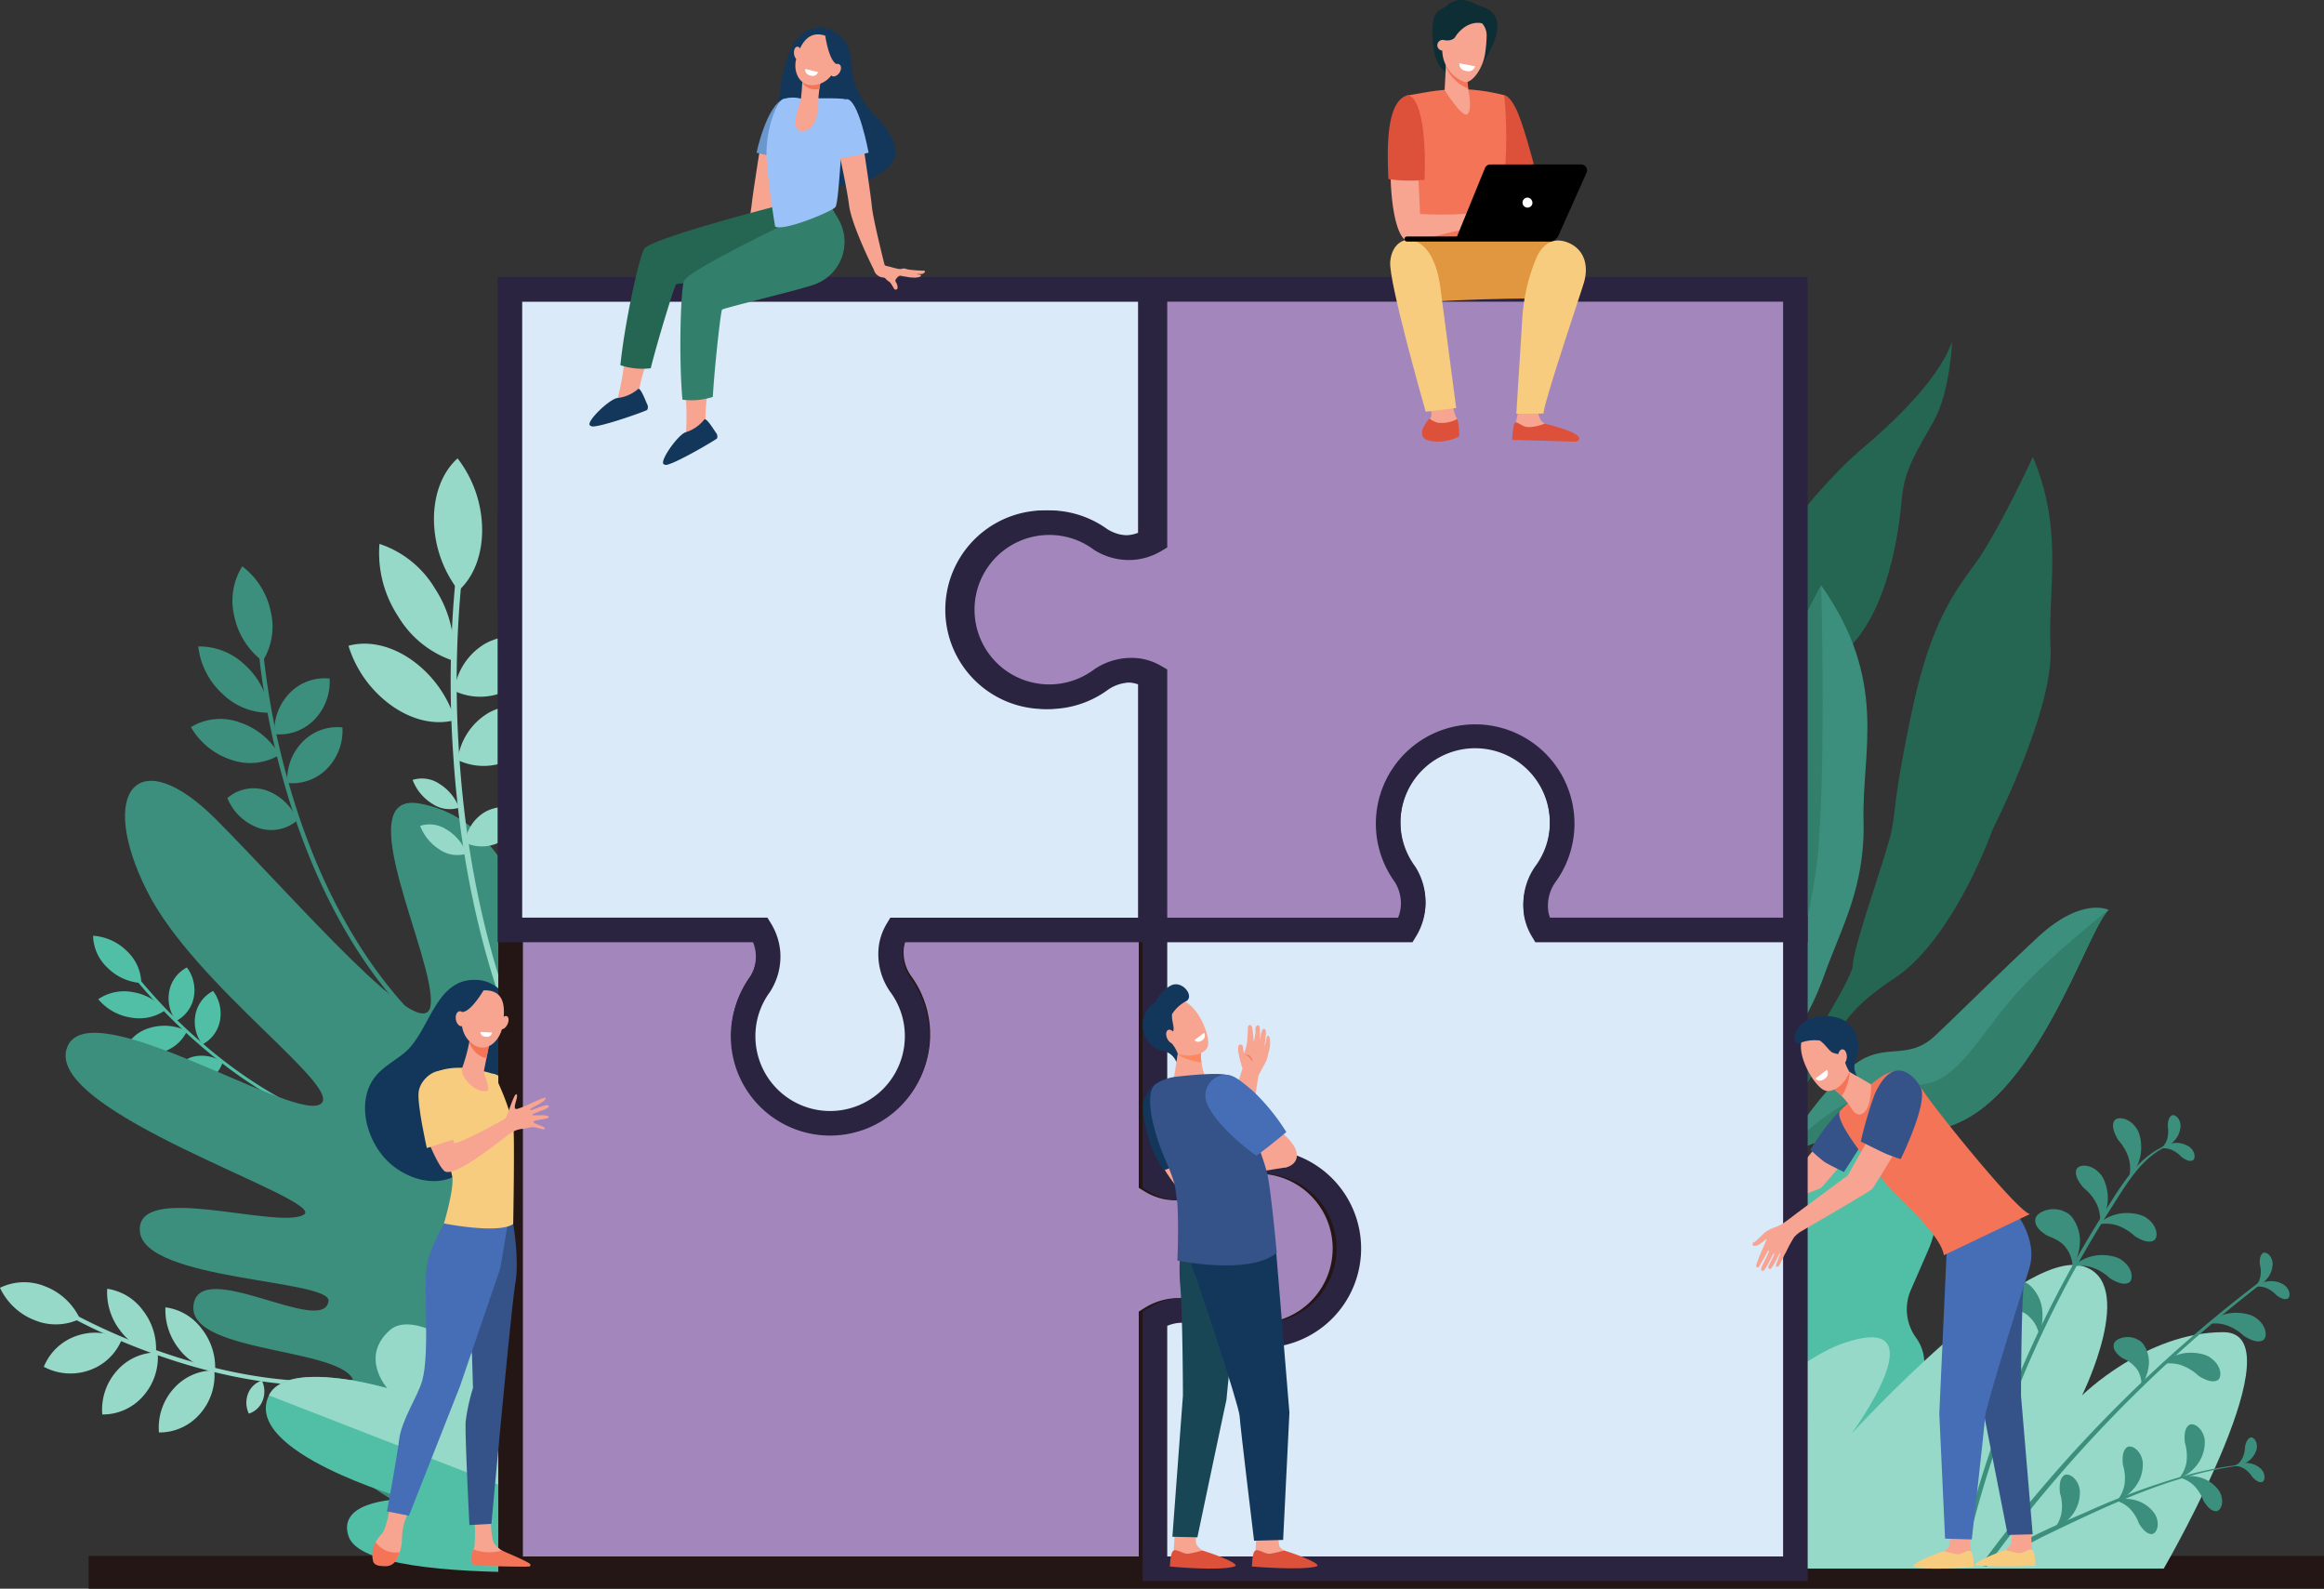 <svg xmlns="http://www.w3.org/2000/svg" width="384" height="262.452" viewBox="0 0 384 262.452">
  <rect x="0" y="0" width="384" height="262.452" fill="#333333" stroke="none"/>
  <g id="Group_8835" data-name="Group 8835" transform="translate(-1752.057 -8505.451)">
    <g id="Group_999" data-name="Group 999" transform="translate(1766.703 8762.487)">
      <path id="Path_593" data-name="Path 593" d="M2143.045,8885.118H1773.691v5.416h369.354Z" transform="translate(-1773.691 -8885.118)" fill="#231615"/>
    </g>
    <g id="Group_1040" data-name="Group 1040" transform="translate(2010.249 8561.866)">
      <g id="Group_1008" data-name="Group 1008" transform="translate(0 0)">
        <g id="Group_1000" data-name="Group 1000" transform="translate(26.621 19.063)">
          <path id="Path_594" data-name="Path 594" d="M2223.835,8616.939s-5.694,12.395-9.526,17.63-7.48,10.242-10.537,24.774-2.533,15.991-3.369,19.746-6.281,18.959-6.313,21.748-11,18.662-13.815,26.093-7.79,18.042-7.51,23.445l1.251-.317a58.139,58.139,0,0,1,9.693-25.332c8.674-12.733,7.434-15.137,17.284-21.678s16.213-24.609,16.213-24.609,10.02-19.626,9.553-29.83S2228.953,8629.206,2223.835,8616.939Z" transform="translate(-2172.753 -8616.939)" fill="#256653"/>
        </g>
        <g id="Group_1001" data-name="Group 1001" transform="translate(19.839)">
          <path id="Path_595" data-name="Path 595" d="M2207.265,8588.782s-.331,8.141-2.958,12.978-4.889,7.774-5.365,13.008-2.126,18.725-9.449,25.311-8.259,26.321-13.833,32.292-6.3,10.26-5.274,20.5,4.526,24.43-3.56,42.951l-1.827-4.606s5.785-15.238,4.385-24.16-6.274-22.4-4.49-28.87-4.849-7.729-.855-17.507,2.353-13.178,7.791-21.634c0,0,.558-.395,1.987-7.549s12.954-20.267,18.265-24.741S2205.045,8595.107,2207.265,8588.782Z" transform="translate(-2162.735 -8588.782)" fill="#256653"/>
        </g>
        <g id="Group_1002" data-name="Group 1002" transform="translate(24.31 40.312)">
          <path id="Path_596" data-name="Path 596" d="M2187.767,8648.327s-6.36,10.889-6.451,17.9.669,12.71-2.549,22.306,3.169,15.665,1.329,20.963-1.983,11.572-1.927,16.33-7.286,20.5-8.4,28.475.31,8,.31,8,1.217-10.525,2.906-14.006,6.825-15.479,8.024-20.122,4.452-7.622,7.257-15.484,6.794-14.483,6.489-25.64S2198.939,8664.113,2187.767,8648.327Z" transform="translate(-2169.339 -8648.327)" fill="#3c8f7c"/>
        </g>
        <g id="Group_1003" data-name="Group 1003" transform="translate(28.306 93.535)">
          <path id="Path_597" data-name="Path 597" d="M2176.209,8780.381s2.966-13.818,15.472-15.2,19.853,1.092,28.687-9,13.967-26.119,16.789-28.877c0,0-4.439-2.283-11.819,4.617s-12.564,12.133-16.836,16.15-7.742,1.4-12.252,4.047c-3.781,2.219-8.669,8.633-10.822,11.992a15.169,15.169,0,0,1-2.481,2.973c-.867.8-1.9,1.779-2.561,2.5-1.324,1.441-5.143,10.848-5.143,10.848Z" transform="translate(-2175.242 -8726.94)" fill="#3c8f7c"/>
        </g>
        <g id="Group_1004" data-name="Group 1004" transform="translate(0 70.092)">
          <path id="Path_598" data-name="Path 598" d="M2158.3,8766.759s4.408-16.9,1.456-25.171-12.194-14.39-11.823-19.585,6.305-19.236,1.467-29.689c0,0-1.837,9.325-3.651,11.4s-14.259,10.439-12.052,21.486,14.3,13.631,17.285,16.882,7,3.249,7.027,5.412.811,10.024-.526,17.783Z" transform="translate(-2133.431 -8692.313)" fill="#3c8f7c"/>
        </g>
        <g id="Group_1005" data-name="Group 1005" transform="translate(24.31 40.312)">
          <path id="Path_599" data-name="Path 599" d="M2174.714,8741.242l6.191-17.837s3.637-14.345,5.746-26.308,1.116-48.771,1.116-48.771-6.36,10.889-6.451,17.9.669,12.71-2.549,22.306,3.169,15.665,1.329,20.963-1.983,11.572-1.927,16.33-7.286,20.5-8.4,28.475c-.612,4.367-.46,6.348-.2,7.247C2168.575,8754.571,2174.714,8741.242,2174.714,8741.242Z" transform="translate(-2169.339 -8648.327)" fill="#327f6b"/>
        </g>
        <g id="Group_1006" data-name="Group 1006" transform="translate(28.306 93.897)">
          <path id="Path_600" data-name="Path 600" d="M2207.119,8756.182c-5.524,1.1-10.462.727-17.02,5.608a54.838,54.838,0,0,0-10.414,10.093s-2.948,5.266-4.165,8.044c-.176.424-.279.678-.279.678l.967-.051s2.966-13.818,15.472-15.2,19.853,1.094,28.687-9,13.967-26.118,16.789-28.876c0,0-9.4,7.311-15.2,13.78S2212.643,8755.079,2207.119,8756.182Z" transform="translate(-2175.242 -8727.477)" fill="#327f6b"/>
        </g>
        <g id="Group_1007" data-name="Group 1007" transform="translate(0 70.092)">
          <path id="Path_601" data-name="Path 601" d="M2145.745,8703.713c-1.813,2.074-14.259,10.439-12.052,21.487s14.3,13.63,17.285,16.881,7,3.249,7.027,5.412.811,10.024-.526,17.783l.358.646a99.137,99.137,0,0,0,1.855-11.141c.48-5.686-.441-8.04-2.269-12.646s-13.185-13.989-16.03-18.922,5.487-13.179,7.337-17.16.667-13.74.667-13.74S2147.558,8701.639,2145.745,8703.713Z" transform="translate(-2133.431 -8692.313)" fill="#327f6b"/>
        </g>
      </g>
      <g id="Group_1039" data-name="Group 1039" transform="translate(6.832 127.479)">
        <g id="Group_1009" data-name="Group 1009" transform="translate(13.743)">
          <path id="Path_602" data-name="Path 602" d="M2185.084,8785.973l1.944-4.7a6.633,6.633,0,0,1,8.621-3.686h0c8.2,3.576,11.762,13.537,7.96,22.246l-2.779,6.366a7.991,7.991,0,0,0,.848,8.021,7.061,7.061,0,0,1,.7,7.064l-1.465,3.356a13.345,13.345,0,0,1-8.333,7.436,8.094,8.094,0,0,0-5.031,4.548l-2.075,4.751c-2.293,5.254-8.162,7.764-13.108,5.6l-2.822-1.231c-4.946-2.159-7.1-8.169-4.8-13.424h0c3.709-6.281,3.414-10.97,2.1-14.15a19.022,19.022,0,0,1,.181-14.845l.293-.672a18.891,18.891,0,0,1,11.541-10.445C2181.1,8791.5,2183.43,8789.76,2185.084,8785.973Z" transform="translate(-2163.823 -8777.08)" fill="#50bfa5"/>
        </g>
        <g id="Group_1010" data-name="Group 1010" transform="translate(0 25.068)">
          <path id="Path_603" data-name="Path 603" d="M2143.523,8864.283c3.978-5.159,25.793-32.79,40.017-37.395,15.7-5.082.9,15.1.9,15.1s27.853-30.457,38.074-27.71c9.369,2.516,0,21.395,0,21.395s10.552-10.453,23.349-10.453c12.454,0-8.7,37.074-9.842,39.059Z" transform="translate(-2143.523 -8814.108)" fill="#96d9c9"/>
        </g>
        <g id="Group_1028" data-name="Group 1028" transform="translate(58.724 0.323)">
          <g id="Group_1012" data-name="Group 1012" transform="translate(0 4.794)">
            <g id="Group_1011" data-name="Group 1011">
              <path id="Path_604" data-name="Path 604" d="M2255.478,8794.989a183.559,183.559,0,0,0-24.434,58.49l-.78-.208a184.715,184.715,0,0,1,24.34-58c2.641-4.126,5.491-9.021,10.435-10.631.1-.03.132.114.041.147C2260.564,8786.492,2257.948,8791.131,2255.478,8794.989Z" transform="translate(-2230.264 -8784.639)" fill="#3c8f7c"/>
            </g>
          </g>
          <g id="Group_1014" data-name="Group 1014" transform="translate(3.524 27.162)">
            <g id="Group_1013" data-name="Group 1013">
              <path id="Path_605" data-name="Path 605" d="M2235.469,8864.888a229.329,229.329,0,0,1,46.559-47.177c.183-.138.431.182.246.324a229.1,229.1,0,0,0-45.839,47.111Z" transform="translate(-2235.469 -8817.677)" fill="#3c8f7c"/>
            </g>
          </g>
          <g id="Group_1015" data-name="Group 1015" transform="translate(25.394 0.516)">
            <path id="Path_606" data-name="Path 606" d="M2268.634,8781.927a8.094,8.094,0,0,1,1.743,3.03,6.25,6.25,0,0,1,.056,3.093,6.756,6.756,0,0,0,1.729-2.993c.559-1.783.167-4.255-.527-5.074-1.2-1.853-3.3-2.04-3.707-1.142C2267.5,8779.732,2268.044,8780.946,2268.634,8781.927Z" transform="translate(-2267.773 -8778.318)" fill="#3c8f7c"/>
          </g>
          <g id="Group_1016" data-name="Group 1016" transform="translate(22.889 16.167)">
            <path id="Path_607" data-name="Path 607" d="M2270.161,8805.259a8.085,8.085,0,0,0-3-1.8,6.241,6.241,0,0,0-3.091-.116,6.744,6.744,0,0,1,3.026-1.671c1.793-.522,4.257-.083,5.063.629,1.828,1.235,1.974,3.337,1.068,3.727C2272.331,8806.438,2271.129,8805.866,2270.161,8805.259Z" transform="translate(-2264.073 -8801.438)" fill="#3c8f7c"/>
          </g>
          <g id="Group_1017" data-name="Group 1017" transform="translate(18.781 23.121)">
            <path id="Path_608" data-name="Path 608" d="M2264.092,8815.527a8.119,8.119,0,0,0-3-1.8,6.27,6.27,0,0,0-3.09-.117,6.757,6.757,0,0,1,3.025-1.67c1.793-.521,4.258-.082,5.063.629,1.827,1.236,1.974,3.338,1.068,3.729C2266.263,8816.708,2265.06,8816.136,2264.092,8815.527Z" transform="translate(-2258.005 -8811.708)" fill="#3c8f7c"/>
          </g>
          <g id="Group_1018" data-name="Group 1018" transform="translate(33.435 39.248)">
            <path id="Path_609" data-name="Path 609" d="M2285.739,8839.35a8.094,8.094,0,0,0-3-1.8,6.26,6.26,0,0,0-3.091-.117,6.754,6.754,0,0,1,3.025-1.67c1.793-.523,4.258-.084,5.063.627,1.828,1.237,1.974,3.339,1.068,3.729C2287.909,8840.53,2286.707,8839.959,2285.739,8839.35Z" transform="translate(-2279.651 -8835.53)" fill="#3c8f7c"/>
          </g>
          <g id="Group_1019" data-name="Group 1019" transform="translate(40.922 32.652)">
            <path id="Path_610" data-name="Path 610" d="M2296.8,8829.606a8.116,8.116,0,0,0-3-1.8,6.248,6.248,0,0,0-3.091-.115,6.737,6.737,0,0,1,3.026-1.67c1.794-.523,4.258-.083,5.063.627,1.828,1.238,1.974,3.339,1.069,3.729C2298.968,8830.787,2297.766,8830.214,2296.8,8829.606Z" transform="translate(-2290.71 -8825.787)" fill="#3c8f7c"/>
          </g>
          <g id="Group_1020" data-name="Group 1020" transform="translate(19.259 8.349)">
            <path id="Path_611" data-name="Path 611" d="M2259.958,8793.53a8.1,8.1,0,0,1,2.2,2.719,6.251,6.251,0,0,1,.542,3.045,6.736,6.736,0,0,0,1.236-3.229c.271-1.848-.506-4.229-1.322-4.928-1.478-1.639-3.578-1.494-3.84-.543C2258.488,8791.544,2259.222,8792.655,2259.958,8793.53Z" transform="translate(-2258.711 -8789.89)" fill="#3c8f7c"/>
          </g>
          <g id="Group_1021" data-name="Group 1021" transform="translate(12.538 15.539)">
            <path id="Path_612" data-name="Path 612" d="M2250.71,8804.847c.508.27,2.284.759,3.178,2.088a5.39,5.39,0,0,1,1.073,3.165,8.939,8.939,0,0,0,1.207-4.134c.126-2.18-1.168-4.5-2.309-4.932-2.112-1.194-4.814-.13-5.036,1.044C2248.567,8803.26,2249.651,8804.187,2250.71,8804.847Z" transform="translate(-2248.784 -8800.511)" fill="#3c8f7c"/>
          </g>
          <g id="Group_1022" data-name="Group 1022" transform="translate(5.777 27.296)">
            <path id="Path_613" data-name="Path 613" d="M2241.125,8822.4c.547.18,2.38.363,3.484,1.523a5.392,5.392,0,0,1,1.59,2.939,8.936,8.936,0,0,0,.495-4.277c-.242-2.17-1.908-4.24-3.105-4.475-2.283-.82-4.768.684-4.789,1.877C2238.746,8821.2,2239.971,8821.926,2241.125,8822.4Z" transform="translate(-2238.798 -8817.875)" fill="#3c8f7c"/>
          </g>
          <g id="Group_1023" data-name="Group 1023" transform="translate(25.489 36.665)">
            <path id="Path_614" data-name="Path 614" d="M2269.346,8835.188a5.756,5.756,0,0,1,2.466,1.879,4.391,4.391,0,0,1,.692,2.635,7.266,7.266,0,0,0,1.217-3.292c.227-1.767-.694-3.729-1.6-4.144-1.65-1.093-3.909-.38-4.156.563C2267.693,8833.774,2268.521,8834.59,2269.346,8835.188Z" transform="translate(-2267.914 -8831.714)" fill="#3c8f7c"/>
          </g>
          <g id="Group_1024" data-name="Group 1024" transform="translate(33.2 4.59)">
            <path id="Path_615" data-name="Path 615" d="M2282.82,8786.666a4.812,4.812,0,0,0-1.693-1.2,3.707,3.707,0,0,0-1.823-.2,4.017,4.017,0,0,1,1.863-.854,3.914,3.914,0,0,1,2.968.593c1.027.811,1.022,2.061.469,2.251C2284.053,8787.46,2283.366,8787.069,2282.82,8786.666Z" transform="translate(-2279.303 -8784.338)" fill="#3c8f7c"/>
          </g>
          <g id="Group_1025" data-name="Group 1025" transform="translate(33.397)">
            <path id="Path_616" data-name="Path 616" d="M2280.633,8779.4a4.8,4.8,0,0,1-.085,2.072,3.729,3.729,0,0,1-.951,1.569,4.016,4.016,0,0,0,1.814-.954,3.917,3.917,0,0,0,1.343-2.712c-.016-1.31-1.009-2.068-1.5-1.746S2280.648,8778.724,2280.633,8779.4Z" transform="translate(-2279.595 -8777.557)" fill="#3c8f7c"/>
          </g>
          <g id="Group_1026" data-name="Group 1026" transform="translate(48.884 27.424)">
            <path id="Path_617" data-name="Path 617" d="M2305.988,8820.394a4.787,4.787,0,0,0-1.693-1.2,3.721,3.721,0,0,0-1.823-.2,4,4,0,0,1,1.863-.856,3.924,3.924,0,0,1,2.967.593c1.027.813,1.022,2.061.469,2.253S2306.534,8820.8,2305.988,8820.394Z" transform="translate(-2302.471 -8818.065)" fill="#3c8f7c"/>
          </g>
          <g id="Group_1027" data-name="Group 1027" transform="translate(48.912 22.721)">
            <path id="Path_618" data-name="Path 618" d="M2303.249,8813.032a4.793,4.793,0,0,1,.085,2.071,3.687,3.687,0,0,1-.82,1.641,3.99,3.99,0,0,0,1.731-1.1,3.919,3.919,0,0,0,1.116-2.812c-.123-1.306-1.175-1.979-1.635-1.618S2303.208,8812.354,2303.249,8813.032Z" transform="translate(-2302.512 -8811.119)" fill="#3c8f7c"/>
          </g>
        </g>
        <g id="Group_1038" data-name="Group 1038" transform="translate(65.115 51.398)">
          <g id="Group_1030" data-name="Group 1030" transform="translate(0 6.543)">
            <g id="Group_1029" data-name="Group 1029">
              <path id="Path_619" data-name="Path 619" d="M2281.047,8862.758c-11.621,1.273-22.442,6.4-32.861,11.405-7.025,3.373-6.671,4.334-8.1,4.836a.288.288,0,0,1-.351-.394c.551-1.091,1.994-1.828,3-2.455a39.052,39.052,0,0,1,3.63-1.978c2.652-1.287,5.372-2.446,8.075-3.621a117.454,117.454,0,0,1,16.9-6.158,59.391,59.391,0,0,1,9.706-1.729.047.047,0,0,1,.008.094Z" transform="translate(-2239.703 -8862.664)" fill="#3c8f7c"/>
            </g>
          </g>
          <g id="Group_1031" data-name="Group 1031" transform="translate(29.959)">
            <path id="Path_620" data-name="Path 620" d="M2284.867,8856.034a7.484,7.484,0,0,1,.266,3.229,5.783,5.783,0,0,1-1.173,2.614,6.254,6.254,0,0,0,2.63-1.826,6.119,6.119,0,0,0,1.56-4.461c-.276-2.026-1.96-3.011-2.656-2.42C2284.779,8853.747,2284.76,8854.981,2284.867,8856.034Z" transform="translate(-2283.956 -8853)" fill="#3c8f7c"/>
          </g>
          <g id="Group_1032" data-name="Group 1032" transform="translate(19.723 3.665)">
            <path id="Path_621" data-name="Path 621" d="M2269.747,8861.448a7.5,7.5,0,0,1,.265,3.229,5.769,5.769,0,0,1-1.173,2.613,6.246,6.246,0,0,0,2.63-1.825,6.117,6.117,0,0,0,1.56-4.461c-.276-2.025-1.96-3.011-2.656-2.42C2269.658,8859.16,2269.639,8860.395,2269.747,8861.448Z" transform="translate(-2268.835 -8858.414)" fill="#3c8f7c"/>
          </g>
          <g id="Group_1033" data-name="Group 1033" transform="translate(9.321 8.302)">
            <path id="Path_622" data-name="Path 622" d="M2254.382,8868.3a7.5,7.5,0,0,1,.266,3.228,5.772,5.772,0,0,1-1.173,2.613,6.246,6.246,0,0,0,2.63-1.825,6.119,6.119,0,0,0,1.56-4.461c-.276-2.026-1.961-3.012-2.656-2.419C2254.294,8866.01,2254.275,8867.244,2254.382,8868.3Z" transform="translate(-2253.471 -8865.263)" fill="#3c8f7c"/>
          </g>
          <g id="Group_1034" data-name="Group 1034" transform="translate(29.995 8.531)">
            <path id="Path_623" data-name="Path 623" d="M2287.94,8869.669a6.947,6.947,0,0,0-1.606-2.526,5.336,5.336,0,0,0-2.323-1.271,5.773,5.773,0,0,1,2.957-.123,5.655,5.655,0,0,1,3.64,2.418c.927,1.646.236,3.313-.607,3.265C2289.152,8871.4,2288.45,8870.506,2287.94,8869.669Z" transform="translate(-2284.01 -8865.601)" fill="#3c8f7c"/>
          </g>
          <g id="Group_1035" data-name="Group 1035" transform="translate(19.347 12.3)">
            <path id="Path_624" data-name="Path 624" d="M2272.212,8875.235a6.931,6.931,0,0,0-1.606-2.526,5.337,5.337,0,0,0-2.324-1.271,5.775,5.775,0,0,1,2.958-.123,5.655,5.655,0,0,1,3.639,2.418c.927,1.646.237,3.313-.607,3.264C2273.424,8876.971,2272.722,8876.071,2272.212,8875.235Z" transform="translate(-2268.281 -8871.167)" fill="#3c8f7c"/>
          </g>
          <g id="Group_1036" data-name="Group 1036" transform="translate(39.065 6.383)">
            <path id="Path_625" data-name="Path 625" d="M2300.377,8864.765a4.439,4.439,0,0,0-1.342-1.376,3.424,3.424,0,0,0-1.627-.491,3.719,3.719,0,0,1,1.841-.468,3.623,3.623,0,0,1,2.6,1.038c.8.91.586,2.048.05,2.13S2300.807,8865.222,2300.377,8864.765Z" transform="translate(-2297.407 -8862.427)" fill="#3c8f7c"/>
          </g>
          <g id="Group_1037" data-name="Group 1037" transform="translate(39.251 2.172)">
            <path id="Path_626" data-name="Path 626" d="M2299.237,8857.75a4.45,4.45,0,0,1-.424,1.873,3.409,3.409,0,0,1-1.13,1.27,3.672,3.672,0,0,0,1.814-.563,3.631,3.631,0,0,0,1.677-2.247c.205-1.2-.573-2.052-1.072-1.841S2299.364,8857.135,2299.237,8857.75Z" transform="translate(-2297.681 -8856.209)" fill="#3c8f7c"/>
          </g>
        </g>
      </g>
    </g>
    <g id="Group_1055" data-name="Group 1055" transform="translate(1783.605 8599.008)">
      <g id="Group_1042" data-name="Group 1042" transform="translate(10.882 10.543)">
        <g id="Group_1041" data-name="Group 1041">
          <path id="Path_627" data-name="Path 627" d="M1843.972,8726c-13.654-12.175-20.675-29.661-24.16-42.185a124.8,124.8,0,0,1-4.34-24.555l-.742-.046a125.648,125.648,0,0,0,4.365,24.727c3.518,12.647,10.613,30.312,24.436,42.637Z" transform="translate(-1814.729 -8659.217)" fill="#3c8f7c"/>
        </g>
      </g>
      <g id="Group_1044" data-name="Group 1044" transform="translate(6.879)">
        <g id="Group_1043" data-name="Group 1043">
          <path id="Path_628" data-name="Path 628" d="M1815.118,8651.085a10.716,10.716,0,0,1-1.326,8.224,12.554,12.554,0,0,1-4.692-7.44,10.716,10.716,0,0,1,1.325-8.224A12.546,12.546,0,0,1,1815.118,8651.085Z" transform="translate(-1808.818 -8643.645)" fill="#3c8f7c"/>
        </g>
      </g>
      <g id="Group_1046" data-name="Group 1046" transform="translate(1.215 13.227)">
        <g id="Group_1045" data-name="Group 1045">
          <path id="Path_629" data-name="Path 629" d="M1808.227,8666.31a12.525,12.525,0,0,1,3.993,7.833,10.9,10.9,0,0,1-7.776-3.121,12.514,12.514,0,0,1-3.994-7.831A10.9,10.9,0,0,1,1808.227,8666.31Z" transform="translate(-1800.451 -8663.182)" fill="#3c8f7c"/>
        </g>
      </g>
      <g id="Group_1048" data-name="Group 1048" transform="translate(0 25.224)">
        <g id="Group_1047" data-name="Group 1047">
          <path id="Path_630" data-name="Path 630" d="M1806.543,8681.4a11.985,11.985,0,0,1,6.74,5.427,9.339,9.339,0,0,1-7.888.838,11.988,11.988,0,0,1-6.74-5.426A9.337,9.337,0,0,1,1806.543,8681.4Z" transform="translate(-1798.656 -8680.901)" fill="#3c8f7c"/>
        </g>
      </g>
      <g id="Group_1050" data-name="Group 1050" transform="translate(6.019 36.669)">
        <g id="Group_1049" data-name="Group 1049">
          <path id="Path_631" data-name="Path 631" d="M1813.918,8698.128a8.784,8.784,0,0,1,5.215,4.956,6.624,6.624,0,0,1-6.37,1.3,8.784,8.784,0,0,1-5.216-4.958A6.624,6.624,0,0,1,1813.918,8698.128Z" transform="translate(-1807.547 -8697.808)" fill="#3c8f7c"/>
        </g>
      </g>
      <g id="Group_1052" data-name="Group 1052" transform="translate(13.785 18.496)">
        <g id="Group_1051" data-name="Group 1051">
          <path id="Path_632" data-name="Path 632" d="M1821.577,8673.377a8,8,0,0,1,6.572-2.367,8.982,8.982,0,0,1-2.545,6.814,8.013,8.013,0,0,1-6.573,2.365A8.976,8.976,0,0,1,1821.577,8673.377Z" transform="translate(-1819.018 -8670.964)" fill="#3c8f7c"/>
        </g>
      </g>
      <g id="Group_1054" data-name="Group 1054" transform="translate(15.897 26.57)">
        <g id="Group_1053" data-name="Group 1053">
          <path id="Path_633" data-name="Path 633" d="M1824.7,8685.3a8.007,8.007,0,0,1,6.573-2.366,8.981,8.981,0,0,1-2.546,6.814,8.008,8.008,0,0,1-6.573,2.364A8.98,8.98,0,0,1,1824.7,8685.3Z" transform="translate(-1822.138 -8682.891)" fill="#3c8f7c"/>
        </g>
      </g>
    </g>
    <g id="Group_1070" data-name="Group 1070" transform="translate(1767.437 8660.036)">
      <g id="Group_1057" data-name="Group 1057" transform="translate(5.437 4.951)">
        <g id="Group_1056" data-name="Group 1056">
          <path id="Path_634" data-name="Path 634" d="M1825.432,8768.961c-12.609-1.839-23.4-9.308-30.231-15.251a86.872,86.872,0,0,1-11.945-12.608l-.449.258a87.425,87.425,0,0,0,12.026,12.7c6.9,6,17.8,13.548,30.566,15.408Z" transform="translate(-1782.806 -8741.102)" fill="#50bfa5"/>
        </g>
      </g>
      <g id="Group_1059" data-name="Group 1059">
        <g id="Group_1058" data-name="Group 1058">
          <path id="Path_635" data-name="Path 635" d="M1780.358,8736.313a7.461,7.461,0,0,1,2.385,5.287,8.724,8.724,0,0,1-5.582-2.523,7.467,7.467,0,0,1-2.385-5.289A8.748,8.748,0,0,1,1780.358,8736.313Z" transform="translate(-1774.775 -8733.787)" fill="#50bfa5"/>
        </g>
      </g>
      <g id="Group_1061" data-name="Group 1061" transform="translate(0.852 9.19)">
        <g id="Group_1060" data-name="Group 1060">
          <path id="Path_636" data-name="Path 636" d="M1781.75,8747.487a8.726,8.726,0,0,1,5.327,3.019,7.591,7.591,0,0,1-5.717,1.172,8.728,8.728,0,0,1-5.327-3.021A7.586,7.586,0,0,1,1781.75,8747.487Z" transform="translate(-1776.033 -8747.363)" fill="#50bfa5"/>
        </g>
      </g>
      <g id="Group_1063" data-name="Group 1063" transform="translate(5.257 14.867)">
        <g id="Group_1062" data-name="Group 1062">
          <path id="Path_637" data-name="Path 637" d="M1786.8,8756.062a8.361,8.361,0,0,1,6,.567,6.5,6.5,0,0,1-4.264,3.515,8.342,8.342,0,0,1-6-.568A6.507,6.507,0,0,1,1786.8,8756.062Z" transform="translate(-1782.54 -8755.747)" fill="#50bfa5"/>
        </g>
      </g>
      <g id="Group_1065" data-name="Group 1065" transform="translate(13.259 19.806)">
        <g id="Group_1064" data-name="Group 1064">
          <path id="Path_638" data-name="Path 638" d="M1797.563,8763.24a6.127,6.127,0,0,1,4.935.881,4.619,4.619,0,0,1-3.2,3.2,6.119,6.119,0,0,1-4.935-.881A4.619,4.619,0,0,1,1797.563,8763.24Z" transform="translate(-1794.359 -8763.043)" fill="#50bfa5"/>
        </g>
      </g>
      <g id="Group_1067" data-name="Group 1067" transform="translate(12.472 5.242)">
        <g id="Group_1066" data-name="Group 1066">
          <path id="Path_639" data-name="Path 639" d="M1793.315,8745.427a5.58,5.58,0,0,1,2.913-3.9,6.254,6.254,0,0,1,1.135,4.938,5.574,5.574,0,0,1-2.913,3.9A6.252,6.252,0,0,1,1793.315,8745.427Z" transform="translate(-1793.197 -8741.529)" fill="#50bfa5"/>
        </g>
      </g>
      <g id="Group_1069" data-name="Group 1069" transform="translate(16.798 9.124)">
        <g id="Group_1068" data-name="Group 1068">
          <path id="Path_640" data-name="Path 640" d="M1799.706,8751.163a5.578,5.578,0,0,1,2.913-3.9,6.253,6.253,0,0,1,1.135,4.937,5.579,5.579,0,0,1-2.913,3.9A6.255,6.255,0,0,1,1799.706,8751.163Z" transform="translate(-1799.588 -8747.266)" fill="#50bfa5"/>
        </g>
      </g>
    </g>
    <g id="Group_1087" data-name="Group 1087" transform="translate(1752.057 8717.279)">
      <g id="Group_1072" data-name="Group 1072" transform="translate(8.941 3.64)">
        <g id="Group_1071" data-name="Group 1071">
          <path id="Path_641" data-name="Path 641" d="M1827.358,8833.383c-14.545,5.521-30.555,2.605-41.426-.812a103.859,103.859,0,0,1-20.346-8.852l-.322.617a104.687,104.687,0,0,0,20.486,8.916c10.977,3.455,27.153,6.4,41.877.809Z" transform="translate(-1765.264 -8823.719)" fill="#96d9c9"/>
        </g>
      </g>
      <g id="Group_1074" data-name="Group 1074" transform="translate(0 0)">
        <g id="Group_1073" data-name="Group 1073">
          <path id="Path_642" data-name="Path 642" d="M1759.531,8819.027a10.5,10.5,0,0,1,5.736,5.358,9.14,9.14,0,0,1-7.473.229,10.51,10.51,0,0,1-5.737-5.359A9.138,9.138,0,0,1,1759.531,8819.027Z" transform="translate(-1752.057 -8818.342)" fill="#96d9c9"/>
        </g>
      </g>
      <g id="Group_1076" data-name="Group 1076" transform="translate(7.243 8.334)">
        <g id="Group_1075" data-name="Group 1075">
          <path id="Path_643" data-name="Path 643" d="M1768.14,8831.183a9.3,9.3,0,0,1,7.5.574,8.935,8.935,0,0,1-5.384,5.1,9.313,9.313,0,0,1-7.5-.574A8.936,8.936,0,0,1,1768.14,8831.183Z" transform="translate(-1762.756 -8830.65)" fill="#96d9c9"/>
        </g>
      </g>
      <g id="Group_1078" data-name="Group 1078" transform="translate(16.865 11.592)">
        <g id="Group_1077" data-name="Group 1077">
          <path id="Path_644" data-name="Path 644" d="M1779.422,8838.49a8.831,8.831,0,0,1,6.736-3.025,9.649,9.649,0,0,1-2.419,7.226,8.822,8.822,0,0,1-6.736,3.025A9.648,9.648,0,0,1,1779.422,8838.49Z" transform="translate(-1776.968 -8835.464)" fill="#96d9c9"/>
        </g>
      </g>
      <g id="Group_1080" data-name="Group 1080" transform="translate(26.227 14.564)">
        <g id="Group_1079" data-name="Group 1079">
          <path id="Path_645" data-name="Path 645" d="M1793.25,8842.88a8.821,8.821,0,0,1,6.736-3.024,9.647,9.647,0,0,1-2.42,7.225,8.823,8.823,0,0,1-6.736,3.023A9.648,9.648,0,0,1,1793.25,8842.88Z" transform="translate(-1790.796 -8839.854)" fill="#96d9c9"/>
        </g>
      </g>
      <g id="Group_1082" data-name="Group 1082" transform="translate(17.69 1.076)">
        <g id="Group_1081" data-name="Group 1081">
          <path id="Path_646" data-name="Path 646" d="M1780.369,8826.845a10.262,10.262,0,0,1-2.157-6.915,8.916,8.916,0,0,1,5.9,3.577,10.264,10.264,0,0,1,2.158,6.915A8.911,8.911,0,0,1,1780.369,8826.845Z" transform="translate(-1778.187 -8819.93)" fill="#96d9c9"/>
        </g>
      </g>
      <g id="Group_1084" data-name="Group 1084" transform="translate(27.319 4.145)">
        <g id="Group_1083" data-name="Group 1083">
          <path id="Path_647" data-name="Path 647" d="M1794.688,8831.354a10.306,10.306,0,0,1-2.264-6.891,8.87,8.87,0,0,1,5.945,3.479,10.31,10.31,0,0,1,2.265,6.891A8.874,8.874,0,0,1,1794.688,8831.354Z" transform="translate(-1792.409 -8824.464)" fill="#96d9c9"/>
        </g>
      </g>
      <g id="Group_1086" data-name="Group 1086" transform="translate(40.705 16.24)">
        <g id="Group_1085" data-name="Group 1085">
          <path id="Path_648" data-name="Path 648" d="M1812.462,8844.492a3.627,3.627,0,0,1,2.286-2.164,4.153,4.153,0,0,1,.133,3.3,3.619,3.619,0,0,1-2.286,2.163A4.153,4.153,0,0,1,1812.462,8844.492Z" transform="translate(-1812.183 -8842.328)" fill="#96d9c9"/>
        </g>
      </g>
    </g>
    <g id="Group_1088" data-name="Group 1088" transform="translate(1762.888 8634.441)">
      <path id="Path_649" data-name="Path 649" d="M1859.476,8825.063s18.532-73.29,12.386-80.653c-8.492-10.178-15.5,23.584-16.185,20.717-6.492-27.082-8.221-61.732-29.162-65.4-11.9-2.086,2.749,25.768,1.868,33.3s-22.334-17.478-35.37-30.579-19.769-4.809-11.532,11.669c7.965,15.932,33.731,33.341,28.42,35.407s-37.555-18.509-41.5-9.715c-4.841,10.785,43.527,25.461,38.972,27.883s-27.672-5.555-27.04,2.69,31.708,7.94,31.176,11.567c-.86,5.873-21.413-7.421-22.317.706-.924,8.312,27.04,6.8,26.556,13.279-.278,3.726-6.279-1.895-7.163,3.267-2.016,11.767,34.848,26.1,34.848,26.1Z" transform="translate(-1768.055 -8695.982)" fill="#3c8f7c"/>
    </g>
    <g id="Group_1091" data-name="Group 1091" transform="translate(1795.979 8724.237)">
      <g id="Group_1089" data-name="Group 1089" transform="translate(0 0.314)">
        <path id="Path_650" data-name="Path 650" d="M1889.394,8868.5s-17.636-27.04-26.123-32.146c-9.042-5.439-2.158,10.847-2.158,10.847s-18.478-21.988-23.615-17.521-.475,9.642-.475,9.642-16.589-4.916-19.571,1.174c-4.582,9.355,22.73,17.115,22.73,17.115s-11.725-.124-9.568,6.193C1833.868,8873.333,1889.394,8868.5,1889.394,8868.5Z" transform="translate(-1816.934 -8829.083)" fill="#50bfa5"/>
      </g>
      <g id="Group_1090" data-name="Group 1090" transform="translate(0.518)">
        <path id="Path_651" data-name="Path 651" d="M1817.7,8840.348c2.982-6.091,19.571-1.174,19.571-1.174s-4.663-5.174.475-9.642,19.919,8.9,19.919,8.9-1.55-11.028,9.582-1.312c7.951,6.939,22.4,31.228,22.4,31.228Z" transform="translate(-1817.699 -8828.618)" fill="#96d9c9"/>
      </g>
    </g>
    <g id="Group_1111" data-name="Group 1111" transform="translate(1809.633 8581.172)">
      <g id="Group_1110" data-name="Group 1110" transform="translate(0 0)">
        <g id="Group_1093" data-name="Group 1093" transform="translate(16.922 14.813)">
          <g id="Group_1092" data-name="Group 1092">
            <path id="Path_652" data-name="Path 652" d="M1882.574,8739.271l.791-.541c-14.359-21.747-18.742-47.564-19.89-65.395a173.521,173.521,0,0,1,.964-33.873l-.981-.284a174.615,174.615,0,0,0-.976,34.086C1863.638,8691.245,1868.062,8717.292,1882.574,8739.271Z" transform="translate(-1862.098 -8639.179)" fill="#96d9c9"/>
          </g>
        </g>
        <g id="Group_1095" data-name="Group 1095" transform="translate(14.125)">
          <g id="Group_1094" data-name="Group 1094">
            <path id="Path_653" data-name="Path 653" d="M1865.93,8629.01c.032,4.368-1.484,7.979-3.9,10.146a19.467,19.467,0,0,1-4.06-11.711c-.031-4.368,1.484-7.98,3.9-10.147A19.466,19.466,0,0,1,1865.93,8629.01Z" transform="translate(-1857.966 -8617.298)" fill="#96d9c9"/>
          </g>
        </g>
        <g id="Group_1097" data-name="Group 1097" transform="translate(5.039 14.127)">
          <g id="Group_1096" data-name="Group 1096">
            <path id="Path_654" data-name="Path 654" d="M1853.818,8645.567a19.033,19.033,0,0,1,3.057,11.922,16.827,16.827,0,0,1-9.189-7.4,19.033,19.033,0,0,1-3.057-11.922A16.828,16.828,0,0,1,1853.818,8645.567Z" transform="translate(-1844.546 -8638.164)" fill="#96d9c9"/>
          </g>
        </g>
        <g id="Group_1099" data-name="Group 1099" transform="translate(0 30.613)">
          <g id="Group_1098" data-name="Group 1098">
            <path id="Path_655" data-name="Path 655" d="M1847.491,8665.164a19.114,19.114,0,0,1,7.238,9.967c-3.1.863-6.866.154-10.389-2.3a19.107,19.107,0,0,1-7.237-9.965C1840.2,8662.006,1843.968,8662.715,1847.491,8665.164Z" transform="translate(-1837.102 -8662.517)" fill="#96d9c9"/>
          </g>
        </g>
        <g id="Group_1101" data-name="Group 1101" transform="translate(10.599 52.87)">
          <g id="Group_1100" data-name="Group 1100">
            <path id="Path_656" data-name="Path 656" d="M1857.142,8696.264a7.977,7.977,0,0,1,3.3,3.969,5.13,5.13,0,0,1-4.384-.62,7.98,7.98,0,0,1-3.3-3.968A5.125,5.125,0,0,1,1857.142,8696.264Z" transform="translate(-1852.758 -8695.392)" fill="#96d9c9"/>
          </g>
        </g>
        <g id="Group_1103" data-name="Group 1103" transform="translate(11.848 60.457)">
          <g id="Group_1102" data-name="Group 1102">
            <path id="Path_657" data-name="Path 657" d="M1858.986,8707.471a7.972,7.972,0,0,1,3.3,3.968,5.126,5.126,0,0,1-4.384-.62,7.986,7.986,0,0,1-3.3-3.967A5.122,5.122,0,0,1,1858.986,8707.471Z" transform="translate(-1854.602 -8706.599)" fill="#96d9c9"/>
          </g>
        </g>
        <g id="Group_1105" data-name="Group 1105" transform="translate(17.472 29.384)">
          <g id="Group_1104" data-name="Group 1104">
            <path id="Path_658" data-name="Path 658" d="M1868.011,8661.937a9.953,9.953,0,0,1,9.1-.262,10.58,10.58,0,0,1-5.1,7.787,9.956,9.956,0,0,1-9.1.262A10.579,10.579,0,0,1,1868.011,8661.937Z" transform="translate(-1862.91 -8660.702)" fill="#96d9c9"/>
          </g>
        </g>
        <g id="Group_1107" data-name="Group 1107" transform="translate(18.039 40.814)">
          <g id="Group_1106" data-name="Group 1106">
            <path id="Path_659" data-name="Path 659" d="M1868.847,8678.818a9.954,9.954,0,0,1,9.1-.262,10.579,10.579,0,0,1-5.1,7.787,9.951,9.951,0,0,1-9.1.261A10.581,10.581,0,0,1,1868.847,8678.818Z" transform="translate(-1863.747 -8677.584)" fill="#96d9c9"/>
          </g>
        </g>
        <g id="Group_1109" data-name="Group 1109" transform="translate(19.257 57.604)">
          <g id="Group_1108" data-name="Group 1108">
            <path id="Path_660" data-name="Path 660" d="M1868.865,8703.187a6.48,6.48,0,0,1,5.925-.169,6.889,6.889,0,0,1-3.32,5.067,6.479,6.479,0,0,1-5.924.169A6.888,6.888,0,0,1,1868.865,8703.187Z" transform="translate(-1865.546 -8702.384)" fill="#96d9c9"/>
          </g>
        </g>
      </g>
    </g>
    <g id="Group_1115" data-name="Group 1115" transform="translate(2029.958 8686.289)">
      <g id="Group_1112" data-name="Group 1112" transform="translate(0 4.132)">
        <path id="Path_661" data-name="Path 661" d="M2167.409,8792.314a3.68,3.68,0,0,1,1.785.572,31.685,31.685,0,0,0,3.265-1.479s8.907-4.4,9.379-4.651l6.429-8.089,4.954,2.285s-7.23,8.6-7.688,8.979-13.229,4.856-14.339,5.289c0,0-1.12,1.024-1.844,1.642a7.692,7.692,0,0,1-1.925,1,8.228,8.228,0,0,1-1.963.688c-.974.211-.163-.449-.163-.449s1.722-.727,1.637-.858c-.065-.1-.98.353-2.055.6-.276.064-.548.125-.8.179-.66.144-.949-.233-.286-.5a6.4,6.4,0,0,1,.922-.3,5.4,5.4,0,0,0,.846-.333,6.939,6.939,0,0,0,.869-.349c-.027-.022.046-.136-.25-.079a15.856,15.856,0,0,1-1.6.449c-.3.034-.926.146-.926.146s-1.105.105-1.112-.05c-.016-.339.664-.526,1.082-.519a4.29,4.29,0,0,1,.924-.23s1.281-.508,1.207-.7a9.089,9.089,0,0,0-1.628.1c-.871.06-1.5.06-1.548-.108-.073-.269.619-.368.619-.368s.611-.091.811-.136c.234-.054.922-.269.922-.269s2.357-.865,2.272-1.041-.474-.537-.64-.536-.463.167-.63.167-.524-.03-.548-.239.9-.644.9-.644A2.63,2.63,0,0,1,2167.409,8792.314Z" transform="translate(-2162.544 -8778.668)" fill="#f8a492"/>
      </g>
      <g id="Group_1113" data-name="Group 1113" transform="translate(21.25)">
        <path id="Path_662" data-name="Path 662" d="M2193.932,8781.706s1.6,1.457,2.271,1.936c.555.4,3.257,1.7,3.257,1.7s2.689-4.117,3.864-6.183c1.427-2.5,2.414-6.229,2.077-6.33a4.936,4.936,0,0,0-3.45.095C2197.791,8774.835,2193.932,8781.706,2193.932,8781.706Z" transform="translate(-2193.932 -8772.564)" fill="#355389"/>
      </g>
      <g id="Group_1114" data-name="Group 1114" transform="translate(4.661 19.253)">
        <path id="Path_663" data-name="Path 663" d="M2171.192,8801.68a1.542,1.542,0,0,1-1.76-.677C2169.36,8801.778,2170.535,8802.163,2171.192,8801.68Z" transform="translate(-2169.428 -8801.003)" fill="#fe875e"/>
      </g>
    </g>
    <g id="Group_1116" data-name="Group 1116" transform="translate(1812.371 8667.326)">
      <path id="Path_664" data-name="Path 664" d="M1865.808,8754.566a14.582,14.582,0,0,0-1.321-7,5.9,5.9,0,0,0-5.267-3.013c-6.585-.009-7.423,8.729-11.614,12.1-1.281,1.03-2.713,1.869-3.925,2.979-4.475,4.1-2.46,11.692,1.65,15.288,2.851,2.5,7.333,3.913,10.848,1.962a11.092,11.092,0,0,0,4.219-4.563,62.6,62.6,0,0,0,3.318-8.474A31.743,31.743,0,0,0,1865.808,8754.566Z" transform="translate(-1841.146 -8744.556)" fill="#13375b"/>
    </g>
    <g id="Group_1117" data-name="Group 1117" transform="translate(1833.336 8682.805)">
      <path id="Path_665" data-name="Path 665" d="M1876.886,8773.563c-2.057-6.239-4.772-6.143-4.772-6.143l2.193,13.287c1.27-.348,2.924-1.121,4.193-1.479A57.087,57.087,0,0,0,1876.886,8773.563Z" transform="translate(-1872.114 -8767.42)" fill="#f7cc7f"/>
    </g>
    <g id="Group_1118" data-name="Group 1118" transform="translate(1835.53 8694.391)">
      <path id="Path_666" data-name="Path 666" d="M1888.327,8800.369l-7.519-5.736s-.756-5.352-1.769-10.1c-1.269.357-2.414,1.353-3.684,1.7l1.913,10.635,9.855,5.084,2.784,3.577.633-3.673Z" transform="translate(-1875.354 -8784.533)" fill="#f48c7f"/>
    </g>
    <g id="Group_1119" data-name="Group 1119" transform="translate(1834.393 8656.756)">
      <path id="Path_667" data-name="Path 667" d="M2014.534,8784.853a14.377,14.377,0,0,1-22.851,11.615l-.023-.013a8.7,8.7,0,0,0-5.23-1.347,8.544,8.544,0,0,0-3.933,1.3v41.356H1876.675V8731.942h41.417a8.535,8.535,0,0,1,1.237,3.835,8.7,8.7,0,0,1-1.345,5.23l-.013.022a14.377,14.377,0,1,0,23.129-.138.1.1,0,0,1-.011-.019,8.792,8.792,0,0,1-1.406-6.278,7.858,7.858,0,0,1,1-2.653H1982.5V8773.7a7.885,7.885,0,0,0,2.752,1.058,8.788,8.788,0,0,0,6.279-1.406c.008,0,.012,0,.018-.01a14.378,14.378,0,0,1,22.988,11.514Z" transform="translate(-1874.644 -8729.912)" fill="#a387bc"/>
      <path id="Path_668" data-name="Path 668" d="M1983.557,8838.825H1873.675V8728.942h44.586l.594.971a10.58,10.58,0,0,1,1.531,4.75,10.759,10.759,0,0,1-1.615,6.4l-.13.2a12.231,12.231,0,0,0-2.371,7.274,12.346,12.346,0,0,0,24.693,0,12.235,12.235,0,0,0-2.457-7.394l-.132-.2a10.858,10.858,0,0,1-1.657-7.684,9.862,9.862,0,0,1,1.253-3.33l.591-.989h45v42.539a5.835,5.835,0,0,0,1.08.307,6.766,6.766,0,0,0,4.8-1.1l0,0a16.408,16.408,0,1,1,.142,26.5,6.66,6.66,0,0,0-3.976-1.021,6.443,6.443,0,0,0-2.046.5Zm-105.82-4.062H1979.5v-40.447l.949-.6a10.618,10.618,0,0,1,4.87-1.605,10.742,10.742,0,0,1,6.373,1.6l.225.148a12.347,12.347,0,1,0-.119-19.865l-.214.144a10.859,10.859,0,0,1-7.665,1.646,9.938,9.938,0,0,1-3.448-1.324l-.971-.595V8733H1940.98a5.728,5.728,0,0,0-.267.979,6.773,6.773,0,0,0,1.1,4.794,16.409,16.409,0,1,1-26.491.144,6.665,6.665,0,0,0,1.016-3.97,6.438,6.438,0,0,0-.454-1.947h-38.143Z" transform="translate(-1873.675 -8728.942)" fill="#231615"/>
    </g>
    <g id="Group_1120" data-name="Group 1120" transform="translate(1940.861 8624.816)">
      <path id="Path_669" data-name="Path 669" d="M2139.759,8716.7v105.821H2033.938v-41.357a8.572,8.572,0,0,1,3.934-1.3,8.705,8.705,0,0,1,5.23,1.346c.009,0,.015.01.022.014a14.377,14.377,0,1,0-.137-23.129l-.019.01a8.787,8.787,0,0,1-6.279,1.406,7.9,7.9,0,0,1-2.752-1.058V8716.7h41.418a8.534,8.534,0,0,0,1.237-3.834,8.709,8.709,0,0,0-1.345-5.23c0-.01-.01-.015-.014-.024a14.377,14.377,0,1,1,23.129.139c0,.006-.006.011-.01.019a8.794,8.794,0,0,0-1.407,6.279,7.886,7.886,0,0,0,1,2.652Z" transform="translate(-2031.907 -8682.735)" fill="#daeaf8"/>
      <path id="Path_670" data-name="Path 670" d="M2140.821,8823.587H2030.938v-44.509l.949-.6a10.611,10.611,0,0,1,4.871-1.605,10.765,10.765,0,0,1,6.371,1.6l.226.147a12.234,12.234,0,0,0,7.274,2.37,12.347,12.347,0,1,0-7.394-22.235l-.215.144a10.84,10.84,0,0,1-7.665,1.646,9.925,9.925,0,0,1-3.449-1.325l-.97-.594V8713.7h42.205a6.394,6.394,0,0,0,.455-1.948,6.655,6.655,0,0,0-1.017-3.97,16.409,16.409,0,1,1,26.485.154,6.782,6.782,0,0,0-1.092,4.777,5.776,5.776,0,0,0,.269.986h42.578ZM2035,8819.525h101.759V8717.767h-40.935l-.592-.988a9.886,9.886,0,0,1-1.254-3.337,10.852,10.852,0,0,1,1.655-7.671l.158-.232a12.2,12.2,0,0,0,2.436-7.363,12.347,12.347,0,1,0-22.323,7.274l.119.178a10.769,10.769,0,0,1,1.628,6.417,10.6,10.6,0,0,1-1.531,4.752l-.595.971H2035v38.477a5.8,5.8,0,0,0,1.078.306,6.782,6.782,0,0,0,4.8-1.1v0a16.408,16.408,0,1,1,.143,26.5,6.69,6.69,0,0,0-3.976-1.021,6.439,6.439,0,0,0-2.047.5Z" transform="translate(-2030.938 -8681.765)" fill="#2a2441"/>
    </g>
    <g id="Group_1121" data-name="Group 1121" transform="translate(1834.279 8551.229)">
      <path id="Path_671" data-name="Path 671" d="M1950.48,8628.979a14.379,14.379,0,0,0,22.987,11.516l.019-.013a8.805,8.805,0,0,1,6.281-1.407,7.916,7.916,0,0,1,2.561.948v41.866h-41.815a7.879,7.879,0,0,0-1,2.652,8.8,8.8,0,0,0,1.406,6.279c0,.007.006.013.011.019a14.377,14.377,0,1,1-23.129.137.16.16,0,0,0,.014-.022,8.7,8.7,0,0,0,1.345-5.229,8.55,8.55,0,0,0-1.237-3.835h-41.418V8576.07h105.821v41.473a8.537,8.537,0,0,1-3.742,1.18,8.7,8.7,0,0,1-5.231-1.343l-.023-.014a14.377,14.377,0,0,0-22.851,11.613Z" transform="translate(-1874.475 -8574.04)" fill="#daeaf8"/>
      <path id="Path_672" data-name="Path 672" d="M1928.448,8714.891a16.408,16.408,0,0,1-13.332-25.975l.007-.012c.008-.01.015-.021.023-.032a6.654,6.654,0,0,0,1.019-3.973,6.41,6.41,0,0,0-.454-1.947h-42.205V8573.07h109.883v44.659l-.993.591a10.608,10.608,0,0,1-4.636,1.46,10.735,10.735,0,0,1-6.4-1.615l-.245-.165a12.21,12.21,0,0,0-7.229-2.335,12.346,12.346,0,0,0,0,24.691,12.234,12.234,0,0,0,7.393-2.456l.141-.1a10.867,10.867,0,0,1,7.74-1.692,9.876,9.876,0,0,1,3.215,1.188l1.013.587v45.068h-42.578a5.68,5.68,0,0,0-.267.979,6.774,6.774,0,0,0,1.093,4.788,16.242,16.242,0,0,1,3.219,9.763A16.427,16.427,0,0,1,1928.448,8714.891Zm-9.857-23.864-.12.182a12.236,12.236,0,0,0-2.37,7.274,12.346,12.346,0,0,0,24.693,0,12.235,12.235,0,0,0-2.458-7.394l-.126-.189a10.841,10.841,0,0,1-1.663-7.69,9.868,9.868,0,0,1,1.254-3.33l.591-.989h40.935v-38.547a5.681,5.681,0,0,0-.891-.236,6.781,6.781,0,0,0-4.738,1.061l-.07.05a16.409,16.409,0,1,1-.135-26.509,6.655,6.655,0,0,0,3.978,1.021,6.431,6.431,0,0,0,1.856-.419v-38.177H1877.568V8678.89h40.523l.594.969a10.6,10.6,0,0,1,1.531,4.751A10.766,10.766,0,0,1,1918.591,8691.026Z" transform="translate(-1873.506 -8573.07)" fill="#2a2441"/>
    </g>
    <g id="Group_1122" data-name="Group 1122" transform="translate(1909.014 8551.229)">
      <path id="Path_673" data-name="Path 673" d="M2124.565,8576.071V8681.89h-41.815a7.862,7.862,0,0,1-1-2.652,8.792,8.792,0,0,1,1.407-6.279c0-.007.006-.012.011-.019a14.378,14.378,0,1,0-23.129-.137.184.184,0,0,1,.013.023,8.7,8.7,0,0,1,1.345,5.229,8.529,8.529,0,0,1-1.237,3.834h-41.417v-41.865a7.908,7.908,0,0,0-2.561-.948,8.8,8.8,0,0,0-6.281,1.406.149.149,0,0,1-.018.014,14.378,14.378,0,1,1-.135-23.129l.022.014a8.709,8.709,0,0,0,5.23,1.344,8.561,8.561,0,0,0,3.743-1.182v-41.472Z" transform="translate(-1984.866 -8574.04)" fill="#a387bc"/>
      <path id="Path_674" data-name="Path 674" d="M2125.627,8682.952h-45l-.592-.989a9.861,9.861,0,0,1-1.254-3.338,10.858,10.858,0,0,1,1.654-7.669l.158-.232a12.2,12.2,0,0,0,2.436-7.364,12.347,12.347,0,1,0-24.693,0,12.237,12.237,0,0,0,2.37,7.274l.118.18a10.75,10.75,0,0,1,1.628,6.415,10.607,10.607,0,0,1-1.531,4.754l-.594.97h-44.586v-42.609a5.684,5.684,0,0,0-.89-.236,6.773,6.773,0,0,0-4.739,1.062l-.047.033a16.409,16.409,0,1,1-.155-26.491,6.662,6.662,0,0,0,3.977,1.02,6.452,6.452,0,0,0,1.854-.419v-42.24h109.883Zm-42.577-4.062h38.516V8577.133H2019.806v40.6l-.992.59a10.592,10.592,0,0,1-4.637,1.462,10.747,10.747,0,0,1-6.372-1.6l-.092-.046-.181-.138a12.209,12.209,0,0,0-7.228-2.334,12.345,12.345,0,1,0,7.394,22.235l.113-.079a10.866,10.866,0,0,1,7.768-1.713,9.906,9.906,0,0,1,3.213,1.188l1.014.586v41.007h38.143a6.394,6.394,0,0,0,.455-1.949,6.65,6.65,0,0,0-1.017-3.969,16.409,16.409,0,1,1,26.485.154,6.785,6.785,0,0,0-1.091,4.778A5.834,5.834,0,0,0,2083.049,8678.89Z" transform="translate(-1983.897 -8573.07)" fill="#2a2441"/>
    </g>
    <g id="Group_1123" data-name="Group 1123" transform="translate(1813.837 8754.529)">
      <path id="Path_675" data-name="Path 675" d="M1845.924,8873.363s-.464,3.227-1.263,4.266a8.288,8.288,0,0,0-1.079,1.422,4.2,4.2,0,0,0,.146,3.253c.19.414-.014.412.418.545a2.646,2.646,0,0,0,3.179-1.494,7.629,7.629,0,0,0,.624-2.748,9.964,9.964,0,0,1,1.045-4.418Z" transform="translate(-1843.312 -8873.363)" fill="#f7a491"/>
    </g>
    <g id="Group_1124" data-name="Group 1124" transform="translate(1829.883 8756.004)">
      <path id="Path_676" data-name="Path 676" d="M1867.542,8875.542a30.5,30.5,0,0,1,.054,4.818c-.125.633-.818,1.936-.5,2.532a1.587,1.587,0,0,0,.681.743l8.242.134c.449.007.152-.282-.21-.549a16.553,16.553,0,0,0-2.963-1.644c-.123-.061-.573-.347-.735-.445a5.751,5.751,0,0,1-1.179-1.043c-.592-.661-.644-3.865-.644-3.865Z" transform="translate(-1867.014 -8875.542)" fill="#f7a491"/>
    </g>
    <g id="Group_1125" data-name="Group 1125" transform="translate(1828.981 8706.752)">
      <path id="Path_677" data-name="Path 677" d="M1873.554,8803.7s1.038,5.9.356,9.775-3.953,39.754-3.953,39.754l-3.635.2s-.762-14.988-.626-17.071a32.352,32.352,0,0,1,1.215-5.573l-.362-12.1,4.587-15.9Z" transform="translate(-1865.681 -8802.792)" fill="#355389"/>
    </g>
    <g id="Group_1126" data-name="Group 1126" transform="translate(1815.995 8705.081)">
      <path id="Path_678" data-name="Path 678" d="M1856.676,8801.663s-2.862,4.317-3.543,7.892.5,14.555-.811,19.237c-.709,2.534-3.4,6.449-3.808,9.726s-2.013,11.855-2.013,11.855l3.633.721,8.444-21.428,6.623-19.367,1.7-9.976Z" transform="translate(-1846.5 -8800.323)" fill="#466eb6"/>
    </g>
    <g id="Group_1127" data-name="Group 1127" transform="translate(1822.911 8681.842)">
      <path id="Path_679" data-name="Path 679" d="M1862.291,8766.009s-3.789-.24-5.289,1.4,3.326,14.593,3.6,16.678-1.39,7.626-1.39,7.626,8.9,1.8,11.447.108c0,0,.272-14.988,0-16.479a44.15,44.15,0,0,0-3.09-8.14C1867.023,8766.605,1862.291,8766.009,1862.291,8766.009Z" transform="translate(-1856.714 -8765.996)" fill="#f7cc7f"/>
    </g>
    <g id="Group_1128" data-name="Group 1128" transform="translate(1828.359 8676.693)">
      <path id="Path_680" data-name="Path 680" d="M1866.153,8758.478s-.02.112-.055.3a28.932,28.932,0,0,1-1.259,4.775c-.531,1.007,1.818,4.216,4.08,3.823.674-.115-.569-2.948-.509-3.248.114-.574.269-1.357.428-2.161l.265-1.345c.242-1.228.439-2.232.439-2.232Z" transform="translate(-1864.763 -8758.393)" fill="#f7a491"/>
    </g>
    <g id="Group_1129" data-name="Group 1129" transform="translate(1829.592 8676.693)">
      <path id="Path_681" data-name="Path 681" d="M1866.686,8758.78c.035-.19.055-.3.055-.3l3.388-.085s-.2,1-.439,2.232l-.264,1.336a3.174,3.174,0,0,1-1.618-.812,4.277,4.277,0,0,1-1.225-1.827C1866.624,8759.106,1866.66,8758.921,1866.686,8758.78Z" transform="translate(-1866.583 -8758.393)" fill="#f47458"/>
    </g>
    <g id="Group_1130" data-name="Group 1130" transform="translate(1828.315 8669.05)">
      <path id="Path_682" data-name="Path 682" d="M1868.412,8747.11a3.05,3.05,0,0,0-2.6,1.112c-1,1.3-2.081,5.312.407,7.5s4.945-.288,5.309-2.908S1872.036,8747.015,1868.412,8747.11Z" transform="translate(-1864.697 -8747.102)" fill="#f7a491"/>
    </g>
    <g id="Group_1131" data-name="Group 1131" transform="translate(1834.52 8673.289)">
      <path id="Path_683" data-name="Path 683" d="M1875.226,8754.794c-.3.578-.8.9-1.113.717s-.334-.8-.038-1.381.8-.9,1.113-.714S1875.523,8754.216,1875.226,8754.794Z" transform="translate(-1873.863 -8753.364)" fill="#f7a491"/>
    </g>
    <g id="Group_1132" data-name="Group 1132" transform="translate(1826.821 8668.59)">
      <path id="Path_684" data-name="Path 684" d="M1867.879,8746.463s-2.135,3.816-3.661,3.992-1.727,2.2-1.727,2.2.546-4.673,2.057-5.573A5.6,5.6,0,0,1,1867.879,8746.463Z" transform="translate(-1862.491 -8746.422)" fill="#13375b"/>
    </g>
    <g id="Group_1133" data-name="Group 1133" transform="translate(1813.557 8760.206)">
      <path id="Path_685" data-name="Path 685" d="M1847.438,8883.417a4.058,4.058,0,0,1-3.983-1.668,4.387,4.387,0,0,0-.379,3.263c.326.712,1.279.691,2.03.719a1.956,1.956,0,0,0,1.8-1.1A6.591,6.591,0,0,0,1847.438,8883.417Z" transform="translate(-1842.898 -8881.749)" fill="#f47458"/>
    </g>
    <g id="Group_1134" data-name="Group 1134" transform="translate(1829.865 8761.409)">
      <path id="Path_686" data-name="Path 686" d="M1872.1,8883.71a7.445,7.445,0,0,1-4.693-.186,3.808,3.808,0,0,0-.377,1.966c.2.586.485.719.737.725,1.991.053,7.293.124,8.812.145a.249.249,0,0,0,.192-.409C1876.4,8885.5,1872.265,8883.81,1872.1,8883.71Z" transform="translate(-1866.986 -8883.524)" fill="#f47458"/>
    </g>
    <g id="Group_1135" data-name="Group 1135" transform="translate(1827.352 8672.505)">
      <path id="Path_687" data-name="Path 687" d="M1864.871,8753.283c.124.678-.126,1.3-.558,1.389s-.883-.389-1.007-1.067.126-1.3.558-1.389S1864.747,8752.6,1864.871,8753.283Z" transform="translate(-1863.274 -8752.205)" fill="#f7a491"/>
    </g>
    <g id="Group_1136" data-name="Group 1136" transform="translate(1831.441 8675.93)">
      <path id="Path_688" data-name="Path 688" d="M1869.315,8757.263l1.927.088a.843.843,0,0,1-.925.716C1869.281,8758.049,1869.315,8757.263,1869.315,8757.263Z" transform="translate(-1869.315 -8757.263)" fill="#fff"/>
    </g>
    <g id="Group_1158" data-name="Group 1158" transform="translate(1981.365 8505.451)">
      <g id="Group_1137" data-name="Group 1137" transform="translate(16.934 15.725)">
        <path id="Path_689" data-name="Path 689" d="M2118.076,8528.678c.24.011.9.229,1.858,2.047,1.228,2.321,3.023,9.33,3.023,9.33l-5.356,2-.688-1.462-1.133-11.265S2118.01,8528.676,2118.076,8528.678Z" transform="translate(-2115.779 -8528.678)" fill="#dd513a"/>
      </g>
      <g id="Group_1138" data-name="Group 1138" transform="translate(2.65 14.714)">
        <path id="Path_690" data-name="Path 690" d="M2104.18,8527.186a32.813,32.813,0,0,1,7.082,1.011s1.292,11.107-1.164,19.547c-.55,1.89.455,7.832.455,7.832l-15.872-.21s1.88-14.365,1.172-16.686-.725-10.408-.725-10.408.108-.018,3.566-.615A35.882,35.882,0,0,1,2104.18,8527.186Z" transform="translate(-2094.68 -8527.186)" fill="#f47458"/>
      </g>
      <g id="Group_1139" data-name="Group 1139" transform="translate(5.789 63.718)">
        <path id="Path_691" data-name="Path 691" d="M2103.828,8599.569s.351,4.053,1,5.175-.034,3.031-.068,3.293-1.359.636-3.466.411-2.073-.711-1.9-1.5,1.291-1.795,1.359-2.543a19.59,19.59,0,0,0-.646-3.442Z" transform="translate(-2099.317 -8599.569)" fill="#f7a491"/>
      </g>
      <g id="Group_1140" data-name="Group 1140" transform="translate(2.379 39.51)">
        <path id="Path_692" data-name="Path 692" d="M2108.632,8564.06s10.958-.607,13.4.873-1.738,8.755-1.738,8.755-7.624-.352-22.558.511c-3.536.2-3.841-9.221-3.179-10S2108.632,8564.06,2108.632,8564.06Z" transform="translate(-2094.28 -8563.811)" fill="#e0973f"/>
      </g>
      <g id="Group_1141" data-name="Group 1141" transform="translate(5.66 69.138)">
        <path id="Path_693" data-name="Path 693" d="M2100.967,8611.349c-2.169-.232-1.9-1.3-1.727-2.106a7.18,7.18,0,0,1,1.1-1.668,3.629,3.629,0,0,0,1.451.706,5.426,5.426,0,0,0,3.174-.643,10.485,10.485,0,0,1,.291,2.8C2105.224,8610.706,2103.136,8611.579,2100.967,8611.349Z" transform="translate(-2099.126 -8607.574)" fill="#dd513a"/>
      </g>
      <g id="Group_1142" data-name="Group 1142" transform="translate(0.395 39.619)">
        <path id="Path_694" data-name="Path 694" d="M2099.653,8571.949c.437,3.313,2.6,19.8,2.6,19.8l-5.029.623s-6.185-21.523-5.867-24.816,2.632-3.568,2.632-3.568S2098.494,8563.182,2099.653,8571.949Z" transform="translate(-2091.349 -8563.972)" fill="#f7cc7f"/>
      </g>
      <g id="Group_1143" data-name="Group 1143" transform="translate(0.449 17.018)">
        <path id="Path_695" data-name="Path 695" d="M2093.9,8530.6c1.484-.558,2.211,12.815,2.41,18.318a64.409,64.409,0,0,0,8.349-.084c.536-.04,1.773-.492,2.307-.562a5.4,5.4,0,0,1,1.311-.062,24.72,24.72,0,0,1,3.072,1.383c.291.3,1.077,1.073.944,1.406s-1.511-.927-1.511-.927l-.674-.378c.839.819,2.438,1.9,2.208,2.291s-1.667-.712-2.7-1.458c.882.8,1.978,2.223,1.726,2.445-.228.2-1.474-1.451-2.806-1.927-.493-.176-.985.312-1.374.371a2.806,2.806,0,0,1-1.006.056l-1.443-.409c-.491.044-.5.334-1,.44-.576.123-1.521.252-2.255.431-4.224,1.033-5.633,1.512-6.926,1.512C2090.624,8553.447,2090.4,8531.92,2093.9,8530.6Z" transform="translate(-2091.429 -8530.588)" fill="#f7a491"/>
      </g>
      <g id="Group_1144" data-name="Group 1144" transform="translate(0 15.768)">
        <path id="Path_696" data-name="Path 696" d="M2090.873,8542.563c-.278-5.637-.237-12.586,2.924-13.771,1.247-.468,3.445,2.345,3.05,13.887A23.769,23.769,0,0,1,2090.873,8542.563Z" transform="translate(-2090.766 -8528.743)" fill="#dd513a"/>
      </g>
      <g id="Group_1145" data-name="Group 1145" transform="translate(21.065 67.186)">
        <path id="Path_697" data-name="Path 697" d="M2125.822,8604.69a2.739,2.739,0,0,0,.347,2.337c.786.931,4.051,1.845,4.479,2.348a1.411,1.411,0,0,1,.4.934l-9.164-.253.1-2.767.423-1.989Z" transform="translate(-2121.881 -8604.69)" fill="#f7a491"/>
      </g>
      <g id="Group_1146" data-name="Group 1146" transform="translate(20.552 69.776)">
        <path id="Path_698" data-name="Path 698" d="M2126.494,8608.729s-2.354.952-3.492.388-1.1-.72-1.432-.509-.447,2.8-.447,2.8l10.3.3c.717-.017,1.08-.545.5-1a8.446,8.446,0,0,0-1.123-.667A32.131,32.131,0,0,0,2126.494,8608.729Z" transform="translate(-2121.123 -8608.518)" fill="#dd513a"/>
      </g>
      <g id="Group_1147" data-name="Group 1147" transform="translate(21.242 39.735)">
        <path id="Path_699" data-name="Path 699" d="M2125.56,8566.763c.708-1.49,2.319-3.431,5.153-2.261,2.7,1.114,3.429,3.854,2.576,6.66s-6.468,19.3-6.664,21.564l-4.483.029s.815-13.058,1.015-16.215A30.563,30.563,0,0,1,2125.56,8566.763Z" transform="translate(-2122.142 -8564.144)" fill="#f7cc7f"/>
      </g>
      <g id="Group_1148" data-name="Group 1148" transform="translate(2.752 27.166)">
        <path id="Path_700" data-name="Path 700" d="M2124.016,8545.578H2109.03a.977.977,0,0,0-.9.608l-4.614,11.293h-8.262a.419.419,0,0,0-.418.419h0a.418.418,0,0,0,.418.419h23.514a1.641,1.641,0,0,0,1.5-.972l4.646-10.386A.981.981,0,0,0,2124.016,8545.578Z" transform="translate(-2094.831 -8545.578)"/>
      </g>
      <g id="Group_1149" data-name="Group 1149" transform="translate(22.245 32.648)">
        <path id="Path_701" data-name="Path 701" d="M2125.247,8554.769a.825.825,0,1,1-.618-1.079A.883.883,0,0,1,2125.247,8554.769Z" transform="translate(-2123.624 -8553.676)" fill="#fff"/>
      </g>
      <g id="Group_1156" data-name="Group 1156" transform="translate(7.37)">
        <g id="Group_1150" data-name="Group 1150">
          <path id="Path_702" data-name="Path 702" d="M2109.993,8506.6a11.687,11.687,0,0,1-1.325-.531,6.662,6.662,0,0,0-1.512-.57,3.648,3.648,0,0,0-3.067.819c-.989,1.071-2.744.191-2.39,5.809.4,6.356,3.935,5.659,4.021,5.552s3.152-4.066,3.152-4.066,1.072,2.345,1.072,2.259S2115.419,8508.427,2109.993,8506.6Z" transform="translate(-2101.653 -8505.451)" fill="#0e2e35"/>
        </g>
        <g id="Group_1151" data-name="Group 1151" transform="translate(2.027 9.119)">
          <path id="Path_703" data-name="Path 703" d="M2108.277,8522.5l.305,2.271s.684,3.273-.2,3.9-3.74-4-3.74-4l.3-5.756Z" transform="translate(-2104.647 -8518.921)" fill="#f7a491"/>
        </g>
        <g id="Group_1152" data-name="Group 1152" transform="translate(2.232 9.119)">
          <path id="Path_704" data-name="Path 704" d="M2104.949,8520.787a6.515,6.515,0,0,0,3.685,3.637l-.259-1.925-3.328-3.578Z" transform="translate(-2104.949 -8518.921)" fill="#f47458"/>
        </g>
        <g id="Group_1153" data-name="Group 1153" transform="translate(1.636 2.817)">
          <path id="Path_705" data-name="Path 705" d="M2107.911,8509.651a3.029,3.029,0,0,1,3.488,3.063,23.033,23.033,0,0,1-.255,2.914c-.405,2.621-2.195,4.931-3.377,4.724a5.681,5.681,0,0,1-3.636-6.2C2104.455,8511.85,2105.955,8509.967,2107.911,8509.651Z" transform="translate(-2104.07 -8509.612)" fill="#f7a491"/>
        </g>
        <g id="Group_1154" data-name="Group 1154" transform="translate(0.798 6.6)">
          <path id="Path_706" data-name="Path 706" d="M2104.552,8516.4a.882.882,0,1,1-.67-1.192A.975.975,0,0,1,2104.552,8516.4Z" transform="translate(-2102.831 -8515.2)" fill="#f7a491"/>
        </g>
        <g id="Group_1155" data-name="Group 1155" transform="translate(1.397 1.947)">
          <path id="Path_707" data-name="Path 707" d="M2104.167,8512.991s1.431.355,1.961-.564,2.428-2.9,4.84-2.082-2.122-2-2.315-2-2.51-.016-2.51-.016-1.785,1.469-1.85,1.63-.579,1.92-.579,1.92Z" transform="translate(-2103.716 -8508.328)" fill="#0e2e35"/>
        </g>
      </g>
      <g id="Group_1157" data-name="Group 1157" transform="translate(11.826 10.449)">
        <path id="Path_708" data-name="Path 708" d="M2108.243,8520.885l2.6.5a1.159,1.159,0,0,1-1.4.795C2108.044,8521.951,2108.243,8520.885,2108.243,8520.885Z" transform="translate(-2108.234 -8520.885)" fill="#fff"/>
      </g>
    </g>
    <g id="Group_1181" data-name="Group 1181" transform="translate(1940.843 8668.055)">
      <g id="Group_1159" data-name="Group 1159" transform="translate(3.49 28.615)">
        <path id="Path_709" data-name="Path 709" d="M2036.066,8789.424a2.711,2.711,0,0,0,.283.688,26.142,26.142,0,0,0,2.709,3.605l1.464-3.3s-.239-1.035-.653-2.518A8.459,8.459,0,0,0,2036.066,8789.424Z" transform="translate(-2036.066 -8787.898)" fill="#f8a492"/>
      </g>
      <g id="Group_1160" data-name="Group 1160" transform="translate(0.069 15.74)">
        <path id="Path_710" data-name="Path 710" d="M2042.831,8780.419s-8.169,3.519-8.433,3.45a21.706,21.706,0,0,1-3.385-10.373c-.016-2.312,2.386-5.095,5.065-4.544,1.349.275,1.328.651,3.324,3.552A33.412,33.412,0,0,1,2042.831,8780.419Z" transform="translate(-2031.013 -8768.882)" fill="#13375b"/>
      </g>
      <g id="Group_1161" data-name="Group 1161" transform="translate(18.314 90.35)">
        <path id="Path_711" data-name="Path 711" d="M2058.51,8879.088s-.195,3.209-.2,3.215a17.525,17.525,0,0,0-.352,1.783c0,1.393,6.606-1.182,5.126-1.795-.134-.057-.836-.479-.88-.951-.068-.732-.24-2.207-.24-2.207Z" transform="translate(-2057.963 -8879.088)" fill="#f7a491"/>
      </g>
      <g id="Group_1162" data-name="Group 1162" transform="translate(18.08 93.482)">
        <path id="Path_712" data-name="Path 712" d="M2062.961,8883.771s-1.551.426-2.346.532-1.841-.789-2.4-.547c-.618.266-.594,2.663-.594,2.663s8.317.683,10.656-.023C2069.2,8886.116,2066.131,8884.762,2062.961,8883.771Z" transform="translate(-2057.618 -8883.714)" fill="#dd513a"/>
      </g>
      <g id="Group_1163" data-name="Group 1163" transform="translate(4.801 90.35)">
        <path id="Path_713" data-name="Path 713" d="M2038.55,8879.088s-.194,3.209-.2,3.215a17.651,17.651,0,0,0-.351,1.783c0,1.393,6.605-1.182,5.125-1.795-.134-.057-1.044-.793-1.088-1.268-.068-.729-.032-1.891-.032-1.891Z" transform="translate(-2038.003 -8879.088)" fill="#f7a491"/>
      </g>
      <g id="Group_1164" data-name="Group 1164" transform="translate(4.518 93.482)">
        <path id="Path_714" data-name="Path 714" d="M2042.977,8883.771s-1.551.426-2.345.532-1.842-.789-2.4-.547c-.619.266-.643,2.663-.643,2.663s8.355.795,10.705-.023C2049.2,8886.077,2046.147,8884.762,2042.977,8883.771Z" transform="translate(-2037.585 -8883.714)" fill="#dd513a"/>
      </g>
      <g id="Group_1167" data-name="Group 1167" transform="translate(7.366 6.727)">
        <g id="Group_1165" data-name="Group 1165">
          <path id="Path_715" data-name="Path 715" d="M2041.792,8780.76l5.818-8.151q.037-.105.158-.44c.293-.808.9-2.491,1.434-4.165l.005-.017c.167-.586.521-1.607.863-2.595.381-1.1.853-2.46.869-2.692l-.078-.206a18.855,18.855,0,0,1-.6-2.445c-.065-.366-.13-1.253.3-1.253.682,0,.357.886.672,1.44a13.989,13.989,0,0,0,.473-1.847l.114-1.734c.022-.129-.117-1.085.362-1.085h.023c.43.032.42,1.048.6,2.768.056-.2.113-.437.156-.655a6.222,6.222,0,0,1,.145-.908c-.087-.479-.037-1.233.474-1.163.255.036.234,1.09.234,1.09,0,.145-.018,1.26-.01,1.479.052-.374.257-1.969.656-1.969.332,0,.359.429.352.77,0,.2-.213,1.929-.224,2.13.156-.263.342-1.785.5-1.785.647,0,.414,2.166.176,2.729a2.6,2.6,0,0,0-.074.3,5.289,5.289,0,0,1-.555,1.611c-.406.7-.967,1.8-1.052,1.97-.062.347-.257,1.587-.5,3.148-.1.668-.219,1.4-.339,2.159h-.006c-.022.165-.143.687-.6,2.646a23.281,23.281,0,0,1-.723,2.847c-.273.483-6.547,9-6.813,9.365l-.157.214Z" transform="translate(-2041.792 -8755.569)" fill="#f7a491"/>
        </g>
        <g id="Group_1166" data-name="Group 1166" transform="translate(9.508 4.927)">
          <path id="Path_716" data-name="Path 716" d="M2057.15,8764.1s-.473-1.208-1.313-1.21a.969.969,0,0,1,.873.149A1.667,1.667,0,0,1,2057.15,8764.1Z" transform="translate(-2055.837 -8762.846)" fill="#f47458"/>
        </g>
      </g>
      <g id="Group_1173" data-name="Group 1173">
        <g id="Group_1168" data-name="Group 1168" transform="translate(5.212 10.298)">
          <path id="Path_717" data-name="Path 717" d="M2039.359,8761.121l-.749,4.736s2.854,2.291,4.517,1.808c1.4-.4.439-2.23.439-2.23a11.862,11.862,0,0,1-.515-3.854C2043.279,8760.255,2039.359,8761.121,2039.359,8761.121Z" transform="translate(-2038.61 -8760.843)" fill="#f7a491"/>
        </g>
        <g id="Group_1169" data-name="Group 1169" transform="translate(5.817 10.298)">
          <path id="Path_718" data-name="Path 718" d="M2040.185,8762.552a11.645,11.645,0,0,0,3.23.911,6.287,6.287,0,0,1-.076-1.883c.1-.61-.673-.755-1.542-.735-1.136.1-2.15.276-2.15.276l-.144.909A2.322,2.322,0,0,0,2040.185,8762.552Z" transform="translate(-2039.503 -8760.843)" fill="#fe875e"/>
        </g>
        <g id="Group_1170" data-name="Group 1170" transform="translate(2.351 2.566)">
          <path id="Path_719" data-name="Path 719" d="M2034.392,8751.967c-.118,0,1.128,5.293,3.056,6.2s4.8.437,5.344-.988c.6-1.576-1.581-6.975-4.292-7.66S2034.392,8751.967,2034.392,8751.967Z" transform="translate(-2034.385 -8749.422)" fill="#f7a491"/>
        </g>
        <g id="Group_1171" data-name="Group 1171">
          <path id="Path_720" data-name="Path 720" d="M2035.5,8745.883a6.064,6.064,0,0,0-2.485,2.744c-.723.344-1.6,1.086-2.017,3.084a4.335,4.335,0,0,0,3.264,4.923,2.957,2.957,0,0,1,2.247,1.857l.221-1.386a5.488,5.488,0,0,0-1.084-1.811c-.651-.6.308-1.483.393-2.2.065-.554-.342-1.627-.254-2.534a6.262,6.262,0,0,1,2.147-2.043C2039.751,8747.827,2037.478,8744.742,2035.5,8745.883Z" transform="translate(-2030.912 -8745.632)" fill="#13375b"/>
        </g>
        <g id="Group_1172" data-name="Group 1172" transform="translate(3.899 7.497)">
          <path id="Path_721" data-name="Path 721" d="M2038.182,8757.591c.253.612.149,1.219-.229,1.355s-.891-.245-1.143-.857-.149-1.218.23-1.354S2037.93,8756.981,2038.182,8757.591Z" transform="translate(-2036.672 -8756.706)" fill="#f7a491"/>
        </g>
      </g>
      <g id="Group_1174" data-name="Group 1174" transform="translate(12.592 27.004)">
        <path id="Path_722" data-name="Path 722" d="M2049.511,8790.564l11.222-1.83s-1.277-3.214-1.733-3.214-8.486,3.506-8.486,3.506l-.638,1.281Z" transform="translate(-2049.511 -8785.521)" fill="#f8a492"/>
      </g>
      <g id="Group_1175" data-name="Group 1175" transform="translate(4.931 39.23)">
        <path id="Path_723" data-name="Path 723" d="M2040.108,8804.092a36.931,36.931,0,0,0-.663,9.515c.456,4.105.492,18.684.492,18.684l-1.741,23.324,4.131.09s4.9-23.314,4.807-22.716,1.642-16.413,1.642-16.413l-5.839-13Z" transform="translate(-2038.195 -8803.578)" fill="#184655"/>
      </g>
      <g id="Group_1176" data-name="Group 1176" transform="translate(7.662 37.691)">
        <path id="Path_724" data-name="Path 724" d="M2042.505,8803.1s-.73,4.873.183,7.012,7.825,23.109,7.917,24.817,2.391,20.61,2.391,20.61l4.8-.135,1.039-21.014-2.176-26.409-2.112-6.677Z" transform="translate(-2042.229 -8801.306)" fill="#13375b"/>
      </g>
      <g id="Group_1177" data-name="Group 1177" transform="translate(5.212 13.779)">
        <path id="Path_725" data-name="Path 725" d="M2038.61,8767.518a4.293,4.293,0,0,0,2.289.688,7.607,7.607,0,0,0,2.667-1.109l-.217-.734s-2.858-.418-2.93-.373S2038.61,8767.518,2038.61,8767.518Z" transform="translate(-2038.61 -8765.985)" fill="#f7a491"/>
      </g>
      <g id="Group_1178" data-name="Group 1178" transform="translate(17.836 22.874)">
        <path id="Path_726" data-name="Path 726" d="M2057.257,8783.392s4.245,4.006,6.161,3.322,2.709-3.022-1.967-6.443C2057.268,8777.209,2057.257,8783.392,2057.257,8783.392Z" transform="translate(-2057.257 -8779.419)" fill="#f8a492"/>
      </g>
      <g id="Group_1179" data-name="Group 1179" transform="translate(1.25 14.812)">
        <path id="Path_727" data-name="Path 727" d="M2052.221,8784.491c-.631-3.43-5.2-14.105-5.566-16.072-.177-.957-2.642-.978-4.991-.854-2.48.133-4.943.446-4.943.446a7.551,7.551,0,0,0-3.162,1.265c-.966.906-1.222,3.409.166,8.162,1.1,3.75,2.455,5.811,3.128,8.542.136.918.252,1.822.407,2.877.247,4.086,0,9.483,0,9.483s11.954,2.48,16.424-1.282C2053.68,8797.059,2052.866,8788.007,2052.221,8784.491Z" transform="translate(-2032.758 -8767.512)" fill="#355389"/>
      </g>
      <g id="Group_1180" data-name="Group 1180" transform="translate(10.387 14.95)">
        <path id="Path_728" data-name="Path 728" d="M2059.627,8777.18s-4.689,3.871-4.963,3.871c-.177,0-6.694-4.794-8.2-8.731a3.443,3.443,0,0,1,2.905-4.605c1.381,0,1.995.361,4.732,2.67A34.925,34.925,0,0,1,2059.627,8777.18Z" transform="translate(-2046.253 -8767.714)" fill="#466eb6"/>
      </g>
    </g>
    <g id="Group_1182" data-name="Group 1182" transform="translate(2073.134 8758.536)">
      <path id="Path_729" data-name="Path 729" d="M2230.719,8879.282s.177,3.152.178,3.158c.066.4.323,1.39.323,1.753,0,1.367-6.064-1.159-4.7-1.766.123-.055.767-.469.807-.935.063-.717.22-2.167.22-2.167Z" transform="translate(-2226.317 -8879.282)" fill="#f7a491"/>
    </g>
    <g id="Group_1183" data-name="Group 1183" transform="translate(2068.243 8761.639)">
      <path id="Path_730" data-name="Path 730" d="M2224.124,8883.922a21.785,21.785,0,0,0,2.152.522c.73.1,1.69-.775,2.206-.539.568.263.546,2.618.546,2.618s-7.635.671-9.781-.023C2218.4,8886.226,2221.214,8884.9,2224.124,8883.922Z" transform="translate(-2219.093 -8883.865)" fill="#f7cc7f"/>
    </g>
    <g id="Group_1184" data-name="Group 1184" transform="translate(2083.231 8758.373)">
      <path id="Path_731" data-name="Path 731" d="M2245.634,8879.04s.178,3.152.178,3.159c.066.4.324,1.39.324,1.753,0,1.368-6.064-1.16-4.705-1.767.123-.054.959-.778,1-1.244.063-.716.029-1.856.029-1.856Z" transform="translate(-2241.232 -8879.04)" fill="#f7a491"/>
    </g>
    <g id="Group_1185" data-name="Group 1185" transform="translate(2078.404 8761.448)">
      <path id="Path_732" data-name="Path 732" d="M2239.143,8883.641a21.715,21.715,0,0,0,2.153.523c.729.1,1.69-.775,2.207-.538.567.262.59,2.616.59,2.616a95.054,95.054,0,0,1-9.826-.022C2233.382,8886.088,2236.232,8884.616,2239.143,8883.641Z" transform="translate(-2234.102 -8883.585)" fill="#f7cc7f"/>
    </g>
    <g id="Group_1186" data-name="Group 1186" transform="translate(2077.877 8707.802)">
      <path id="Path_733" data-name="Path 733" d="M2241.281,8804.848a38.8,38.8,0,0,1,.609,9.349c-.419,4.031-.451,18.354-.451,18.354l1.931,22.909-4.126.1s-4.5-22.905-4.413-22.317-1.507-16.127-1.507-16.127l5.36-12.769Z" transform="translate(-2233.324 -8804.343)" fill="#355389"/>
    </g>
    <g id="Group_1187" data-name="Group 1187" transform="translate(2072.495 8704.872)">
      <path id="Path_734" data-name="Path 734" d="M2237.275,8800.015s4.655,4.9,2.924,10.261c-.7,2.151-7.185,22.7-7.268,24.384s-2.194,20.248-2.194,20.248l-4.41-.133-.954-20.644,1.26-27.815,2.677-4.692Z" transform="translate(-2225.374 -8800.015)" fill="#466eb6"/>
    </g>
    <g id="Group_1188" data-name="Group 1188" transform="translate(2055.956 8682.405)">
      <path id="Path_735" data-name="Path 735" d="M2201.119,8773.337a40.733,40.733,0,0,1,4.842-4.122,15.8,15.8,0,0,1,2.783-1.966c1.186-.409,3.218-1.5,6.156,2.952,2.1,3.188,15.371,19.688,17.549,20.243l-14.223,6.8c-.389-3.25-7.419-9.39-8.431-10.535C2207.534,8784.153,2199.677,8774.946,2201.119,8773.337Z" transform="translate(-2200.944 -8766.829)" fill="#f47458"/>
    </g>
    <g id="Group_1189" data-name="Group 1189" transform="translate(2054.571 8681.999)">
      <path id="Path_736" data-name="Path 736" d="M2201.122,8766.229l4.431,2.594s.125,3.783-1.324,4.765c-1.215.824-2.14-1.154-2.14-1.154a13.543,13.543,0,0,0-2.9-3C2197.938,8768.728,2201.122,8766.229,2201.122,8766.229Z" transform="translate(-2198.898 -8766.229)" fill="#f7a491"/>
    </g>
    <g id="Group_1190" data-name="Group 1190" transform="translate(2054.572 8681.999)">
      <path id="Path_737" data-name="Path 737" d="M2201.866,8767.893a9.267,9.267,0,0,1-1.15,2.87,7.238,7.238,0,0,0-1.526-1.325c-.578-.327-.21-1.035.353-1.7.795-.829,1.58-1.506,1.58-1.506l.852.5A3.969,3.969,0,0,1,2201.866,8767.893Z" transform="translate(-2198.899 -8766.229)" fill="#f47458"/>
    </g>
    <g id="Group_1191" data-name="Group 1191" transform="translate(2049.623 8675.305)">
      <path id="Path_738" data-name="Path 738" d="M2196.454,8756.535c.074-.092,3.717,4.441,3.268,6.567s-2.651,4.067-4.181,3.534c-1.692-.59-4.84-5.927-3.711-8.519S2196.454,8756.535,2196.454,8756.535Z" transform="translate(-2191.591 -8756.342)" fill="#f7a491"/>
    </g>
    <g id="Group_1192" data-name="Group 1192" transform="translate(2048.576 8673.288)">
      <path id="Path_739" data-name="Path 739" d="M2191.967,8754.143a6.9,6.9,0,0,1,6.113-.123c2.379,1.245,2.921,4.381,2.176,6.292a3.091,3.091,0,0,0,.109,2.992l-1.262-.737a6.012,6.012,0,0,1-.834-2.068c-.1-.916-1.434-.753-2.087-1.17-.5-.32-1.145-1.36-1.958-1.9a6.481,6.481,0,0,0-3.056.315C2189.448,8758.705,2189.692,8755.408,2191.967,8754.143Z" transform="translate(-2190.044 -8753.363)" fill="#13375b"/>
    </g>
    <g id="Group_1193" data-name="Group 1193" transform="translate(2055.737 8678.798)">
      <path id="Path_740" data-name="Path 740" d="M2200.621,8762.721c-.012.682.309,1.236.718,1.244s.749-.539.761-1.221-.31-1.236-.718-1.242S2200.633,8762.041,2200.621,8762.721Z" transform="translate(-2200.621 -8761.502)" fill="#f7a491"/>
    </g>
    <g id="Group_1194" data-name="Group 1194" transform="translate(2052.007 8682.186)">
      <path id="Path_741" data-name="Path 741" d="M2195.111,8767.947l1.928-1.441a1.065,1.065,0,0,1-.32,1.438C2195.708,8768.748,2195.111,8767.947,2195.111,8767.947Z" transform="translate(-2195.111 -8766.506)" fill="#fff"/>
    </g>
    <g id="Group_1195" data-name="Group 1195" transform="translate(2041.624 8690.761)">
      <path id="Path_742" data-name="Path 742" d="M2185.315,8800.719a21.04,21.04,0,0,1,1.362-2.5,5.982,5.982,0,0,1,.988-.849c3.212-1.879,11.581-6.723,11.906-7.1.386-.446,6.1-9.936,6.1-9.936l-5.13-1.162-5.013,8.853c-.418.332-8.376,6.213-8.376,6.213s-1.582,1.237-2.448,1.815a6.956,6.956,0,0,1-1.232.55,7.835,7.835,0,0,0-1.536.763c-.208.185-.627.578-.876.817s-.55.512-.666.653a1.741,1.741,0,0,1-.452.288.3.3,0,0,0,.049.55,1.288,1.288,0,0,0,.777-.18c.576-.271,1.28-1,1.317-.913s-.677,1.656-.748,1.84a21.076,21.076,0,0,0-.933,2.417c-.042.406.2.5.385.352.157-.128,1.477-2.563,1.477-2.563s.168-.312.234-.134-1.128,2.392-1.245,2.756-.024.661.313.533c.409-.154,1.538-2.6,1.538-2.6s.147-.3.247-.2-.946,1.974-.958,2.188a.281.281,0,0,0,.465.249,13.134,13.134,0,0,0,1.322-2.4s.122-.146.161-.043-.741,1.757-.683,2a.2.2,0,0,0,.232.163C2184.3,8803.139,2184.832,8801.424,2185.315,8800.719Z" transform="translate(-2179.775 -8779.172)" fill="#f8a492"/>
    </g>
    <g id="Group_1196" data-name="Group 1196" transform="translate(2059.522 8682.299)">
      <path id="Path_743" data-name="Path 743" d="M2212.8,8781.31s-1.671-.531-2.743-1.021c-.718-.328-3.848-1.886-3.848-1.886a68.979,68.979,0,0,1,2.262-7.74c3.348-7.515,7.153-2.332,7.67-1.124C2217.3,8772.238,2212.8,8781.31,2212.8,8781.31Z" transform="translate(-2206.212 -8766.672)" fill="#355389"/>
    </g>
    <g id="Group_1197" data-name="Group 1197" transform="translate(1949.425 8676.076)">
      <path id="Path_744" data-name="Path 744" d="M2043.588,8758.669l1.59-1.187a.878.878,0,0,1-.263,1.186C2044.08,8759.329,2043.588,8758.669,2043.588,8758.669Z" transform="translate(-2043.588 -8757.481)" fill="#fff"/>
    </g>
    <g id="Group_1217" data-name="Group 1217" transform="translate(1849.453 8509.988)">
      <g id="Group_1198" data-name="Group 1198" transform="translate(30.998)">
        <path id="Path_745" data-name="Path 745" d="M1943.353,8517.218c.769-1.849,1.55-3.7,3.545-4.64a4.462,4.462,0,0,1,4.734.605c4.063,3.056.523,6.422,5.148,12.216,1.437,1.8,3.176,3.254,4.038,5.364,1.205,2.952-.23,4.37-2.531,5.784-11.009,6.768-16.78-7.126-16.572-10.3A51.166,51.166,0,0,1,1943.353,8517.218Z" transform="translate(-1941.708 -8512.152)" fill="#13375b"/>
      </g>
      <g id="Group_1199" data-name="Group 1199" transform="translate(21.046 17.467)">
        <path id="Path_746" data-name="Path 746" d="M1927.181,8561.563c.464-.073,1.591-.881,1.989-.954.308-.057.976-.158,1.259-.2.349-1.3,2.116-8.388,2.314-10.467.215-2.25,1.806-11.988,1.806-11.988l4.122.748s-1.711,7.492-2.185,11.125c-.407,3.119-3.83,10.134-4.265,10.875,0,.018,0,.035,0,.055-.066,1.1-.6.733-.6.733l-.862.22s-3.05.294-3.249.367S1926.716,8561.637,1927.181,8561.563Z" transform="translate(-1927.008 -8537.954)" fill="#f7a491"/>
      </g>
      <g id="Group_1200" data-name="Group 1200" transform="translate(27.612 11.774)">
        <path id="Path_747" data-name="Path 747" d="M1941.277,8529.544c-2.914.989-4.571,8.91-4.571,8.91s4.571,1.276,5.742.606c0,0,1.33-5.893,1.806-5.687Z" transform="translate(-1936.706 -8529.544)" fill="#6a97ce"/>
      </g>
      <g id="Group_1201" data-name="Group 1201" transform="translate(1.83 54.763)">
        <path id="Path_748" data-name="Path 748" d="M1906.437,8593.043a31.182,31.182,0,0,0-1.4,4.889c-.02.133.166.771.148.908-1.789,2.441-4.361,2.975-6.566,3.131,1.124-1.1,2.774-2.137,2.853-2.484a43.023,43.023,0,0,0,1.139-6.428C1903.986,8593.693,1904.917,8593.191,1906.437,8593.043Z" transform="translate(-1898.623 -8593.043)" fill="#f7a491"/>
      </g>
      <g id="Group_1202" data-name="Group 1202" transform="translate(5.116 28.457)">
        <path id="Path_749" data-name="Path 749" d="M1933.363,8554.186l3.938,11.092s-6.328,1.19-8.693,1.624-15.584,1.012-15.919,1.245c-.249.176-2.979,9.007-4.2,13.876a11.478,11.478,0,0,1-5.012-.5c.681-6.968,3.14-18.007,3.927-19.208C1908.688,8560.362,1933.363,8554.186,1933.363,8554.186Z" transform="translate(-1903.478 -8554.186)" fill="#256653"/>
      </g>
      <g id="Group_1203" data-name="Group 1203" transform="translate(13.617 59.624)">
        <path id="Path_750" data-name="Path 750" d="M1922.036,8600.223a31.088,31.088,0,0,0-.454,5.065c0,.134.307.727.316.863-1.3,2.733-3.727,3.74-5.864,4.306.9-1.287,2.324-2.617,2.337-2.973a43.188,43.188,0,0,0-.086-6.528C1919.751,8601.322,1920.571,8600.654,1922.036,8600.223Z" transform="translate(-1916.034 -8600.223)" fill="#f7a491"/>
      </g>
      <g id="Group_1204" data-name="Group 1204" transform="translate(15.023 29.033)">
        <path id="Path_751" data-name="Path 751" d="M1942.687,8555.037l1.527,2.608a7.476,7.476,0,0,1-3.748,10.746l-.069.026c-2.242.87-15.117,3.914-15.4,4.207-.211.218-1.239,9.4-1.524,14.416a11.467,11.467,0,0,1-5.016.452c-.637-6.972-.29-18.274.258-19.6C1919.605,8565.728,1942.687,8555.037,1942.687,8555.037Z" transform="translate(-1918.112 -8555.037)" fill="#327f6b"/>
      </g>
      <g id="Group_1205" data-name="Group 1205" transform="translate(12.153 64.721)">
        <path id="Path_752" data-name="Path 752" d="M1920.685,8607.8c.343-.379,1.6,1.7,1.916,2.149a1,1,0,0,1,.211.955c-.112.206-6.748,4.111-8.366,4.388a.8.8,0,0,1-.485-.128c-.632-.56,2.279-4.7,3.586-5.238A6.276,6.276,0,0,0,1920.685,8607.8Z" transform="translate(-1913.872 -8607.752)" fill="#13375b"/>
      </g>
      <g id="Group_1206" data-name="Group 1206" transform="translate(0 59.699)">
        <path id="Path_753" data-name="Path 753" d="M1903.956,8600.363c.407-.309,1.254,1.975,1.479,2.471a.992.992,0,0,1,.028.977c-.148.182-7.4,2.774-9.041,2.744a.826.826,0,0,1-.452-.218c-.516-.669,3.119-4.186,4.5-4.474A6.282,6.282,0,0,0,1903.956,8600.363Z" transform="translate(-1895.921 -8600.335)" fill="#13375b"/>
      </g>
      <g id="Group_1207" data-name="Group 1207" transform="translate(29.251 11.584)">
        <path id="Path_754" data-name="Path 754" d="M1944.821,8529.432h0a1.127,1.127,0,0,1-.294-.061,5.084,5.084,0,0,0-2.645.149c-1.119.473-2.854,4.887-2.751,9.417.042.692.084,1.313.119,1.744.283,3.423,1.264,9.844,1.317,9.879,1.335.858,9.394-2.474,9.948-3.205s.881-9.628,1.149-10.071l.53-7.736C1951.26,8529.27,1946.255,8529.422,1944.821,8529.432Z" transform="translate(-1939.127 -8529.264)" fill="#9bc1f9"/>
      </g>
      <g id="Group_1208" data-name="Group 1208" transform="translate(34.052 7.503)">
        <path id="Path_755" data-name="Path 755" d="M1950.378,8524.636a20.6,20.6,0,0,0-.415,3.741c.1,1.059-.4,4.471-2.636,4.482s-.426-4.338-.215-5.376a39.669,39.669,0,0,0,.261-4.248Z" transform="translate(-1946.218 -8523.235)" fill="#f7a491"/>
      </g>
      <g id="Group_1209" data-name="Group 1209" transform="translate(35.16 7.503)">
        <path id="Path_756" data-name="Path 756" d="M1947.855,8524.847c.035-.879.047-1.611.047-1.611l3,1.4s-.106.549-.213,1.248A2.625,2.625,0,0,1,1947.855,8524.847Z" transform="translate(-1947.855 -8523.235)" fill="#f47458"/>
      </g>
      <g id="Group_1210" data-name="Group 1210" transform="translate(34.021 1.142)">
        <path id="Path_757" data-name="Path 757" d="M1951.461,8514.193a3.722,3.722,0,0,1,1.582,2.035c.423,1.392-.059,4.984-3.05,5.851s-4.286-1.978-3.67-4.2S1948.279,8512.838,1951.461,8514.193Z" transform="translate(-1946.173 -8513.839)" fill="#f7a491"/>
      </g>
      <g id="Group_1211" data-name="Group 1211" transform="translate(33.788 3.173)">
        <path id="Path_758" data-name="Path 758" d="M1945.837,8517.984c.059.6.388,1.055.736,1.021s.583-.547.524-1.144-.388-1.055-.736-1.021S1945.779,8517.387,1945.837,8517.984Z" transform="translate(-1945.828 -8516.839)" fill="#f7a491"/>
      </g>
      <g id="Group_1212" data-name="Group 1212" transform="translate(38.959 1.314)">
        <path id="Path_759" data-name="Path 759" d="M1953.466,8514.094s.542,4.008,1.838,4.731.754,2.5.754,2.5,1.176-4.129.15-5.454A5.7,5.7,0,0,0,1953.466,8514.094Z" transform="translate(-1953.466 -8514.094)" fill="#13375b"/>
      </g>
      <g id="Group_1213" data-name="Group 1213" transform="translate(39.767 6.012)">
        <path id="Path_760" data-name="Path 760" d="M1954.923,8521.642c-.351.522-.35,1.139,0,1.376s.924.006,1.275-.516.351-1.138,0-1.376S1955.274,8521.12,1954.923,8521.642Z" transform="translate(-1954.66 -8521.033)" fill="#f7a491"/>
      </g>
      <g id="Group_1214" data-name="Group 1214" transform="translate(35.655 6.843)">
        <path id="Path_761" data-name="Path 761" d="M1948.6,8522.261l2.107.532a.959.959,0,0,1-1.187.594C1948.385,8523.135,1948.6,8522.261,1948.6,8522.261Z" transform="translate(-1948.586 -8522.261)" fill="#fff"/>
      </g>
      <g id="Group_1215" data-name="Group 1215" transform="translate(40.726 17.168)">
        <path id="Path_762" data-name="Path 762" d="M1970.782,8560.619c-.037-.1-.122-.1-.208-.1a21.313,21.313,0,0,1-2.494-.186,1.894,1.894,0,0,1-.4-.1,1.04,1.04,0,0,0-.69-.026,1.4,1.4,0,0,1-.383.041c-.419,0-1.616-.409-2.23-.516a.364.364,0,0,1-.287-.27c-.6-2.391-1.9-7.757-2.07-9.521-.215-2.257-1.774-12.429-1.774-12.429l-4.168,1.162s1.715,7.51,2.19,11.15c.366,2.813,3.176,8.777,4.057,10.493a1.757,1.757,0,0,0,1.62,1.339.52.52,0,0,1,.331.178,2.316,2.316,0,0,0,.526.457,1.241,1.241,0,0,1,.359.357c.177.26.335.529.491.8.1.18.213.237.368.194a.327.327,0,0,0,.241-.368,1.659,1.659,0,0,0-.249-.822.447.447,0,0,1,.033-.6,1.858,1.858,0,0,1,.313-.347.543.543,0,0,1,.427-.156,6.692,6.692,0,0,0,.909.169l.253.053.137.028c.021.007.464.055.616.055.123,0,.32.009.488.017a2.748,2.748,0,0,0,.485-.073.583.583,0,0,0,.389-.154c.045-.042.089-.087.066-.156a.155.155,0,0,0-.135-.1,5.638,5.638,0,0,1-.612-.1c.154,0,.636-.01.79-.016a.717.717,0,0,0,.529-.232C1970.754,8560.776,1970.819,8560.716,1970.782,8560.619Z" transform="translate(-1956.077 -8537.511)" fill="#f7a491"/>
      </g>
      <g id="Group_1216" data-name="Group 1216" transform="translate(38.576 11.841)">
        <path id="Path_763" data-name="Path 763" d="M1956.694,8529.654c2.057-.375,3.755,8.831,3.755,8.831s-4.572,1.275-5.743.607c0,0-1.33-5.894-1.805-5.687Z" transform="translate(-1952.901 -8529.644)" fill="#9bc1f9"/>
      </g>
    </g>
    <g id="Group_1218" data-name="Group 1218" transform="translate(1822.839 8686.209)">
      <path id="Path_764" data-name="Path 764" d="M1875.843,8778.149c.136-.39-1.761-.705-1.862-1.1s2.4-.426,2.485-.772c.165-.639-2.736-.135-2.679-.434s3.023-.966,2.7-1.479-3,1.013-3.085.665,2.623-1.194,2.574-1.956c-.026-.409-4.438,2.031-4.95,1.811s.551-2.139.144-2.422-1.577,3.894-1.858,4.033-6.242,3.54-8.363,4.082c-.257-.711-.813-1.668-1.041-2.341-1.19.846-2.074,1.272-3.3,2.045.89,2.229,2.156,4.671,2.776,4.95,1.887.853,9.188-5.2,10.645-6.236s2.293-.7,3.279-1.029S1875.707,8778.539,1875.843,8778.149Z" transform="translate(-1856.608 -8772.449)" fill="#f7a491"/>
    </g>
    <g id="Group_1219" data-name="Group 1219" transform="translate(1821.2 8682.329)">
      <path id="Path_765" data-name="Path 765" d="M1855.572,8779.5s-1.634-7.216-1.351-9.31,2.771-4.044,4.5-3.32,2.506,10.8,2.506,10.8Z" transform="translate(-1854.188 -8766.717)" fill="#f7cc7f"/>
    </g>
  </g>
</svg>

